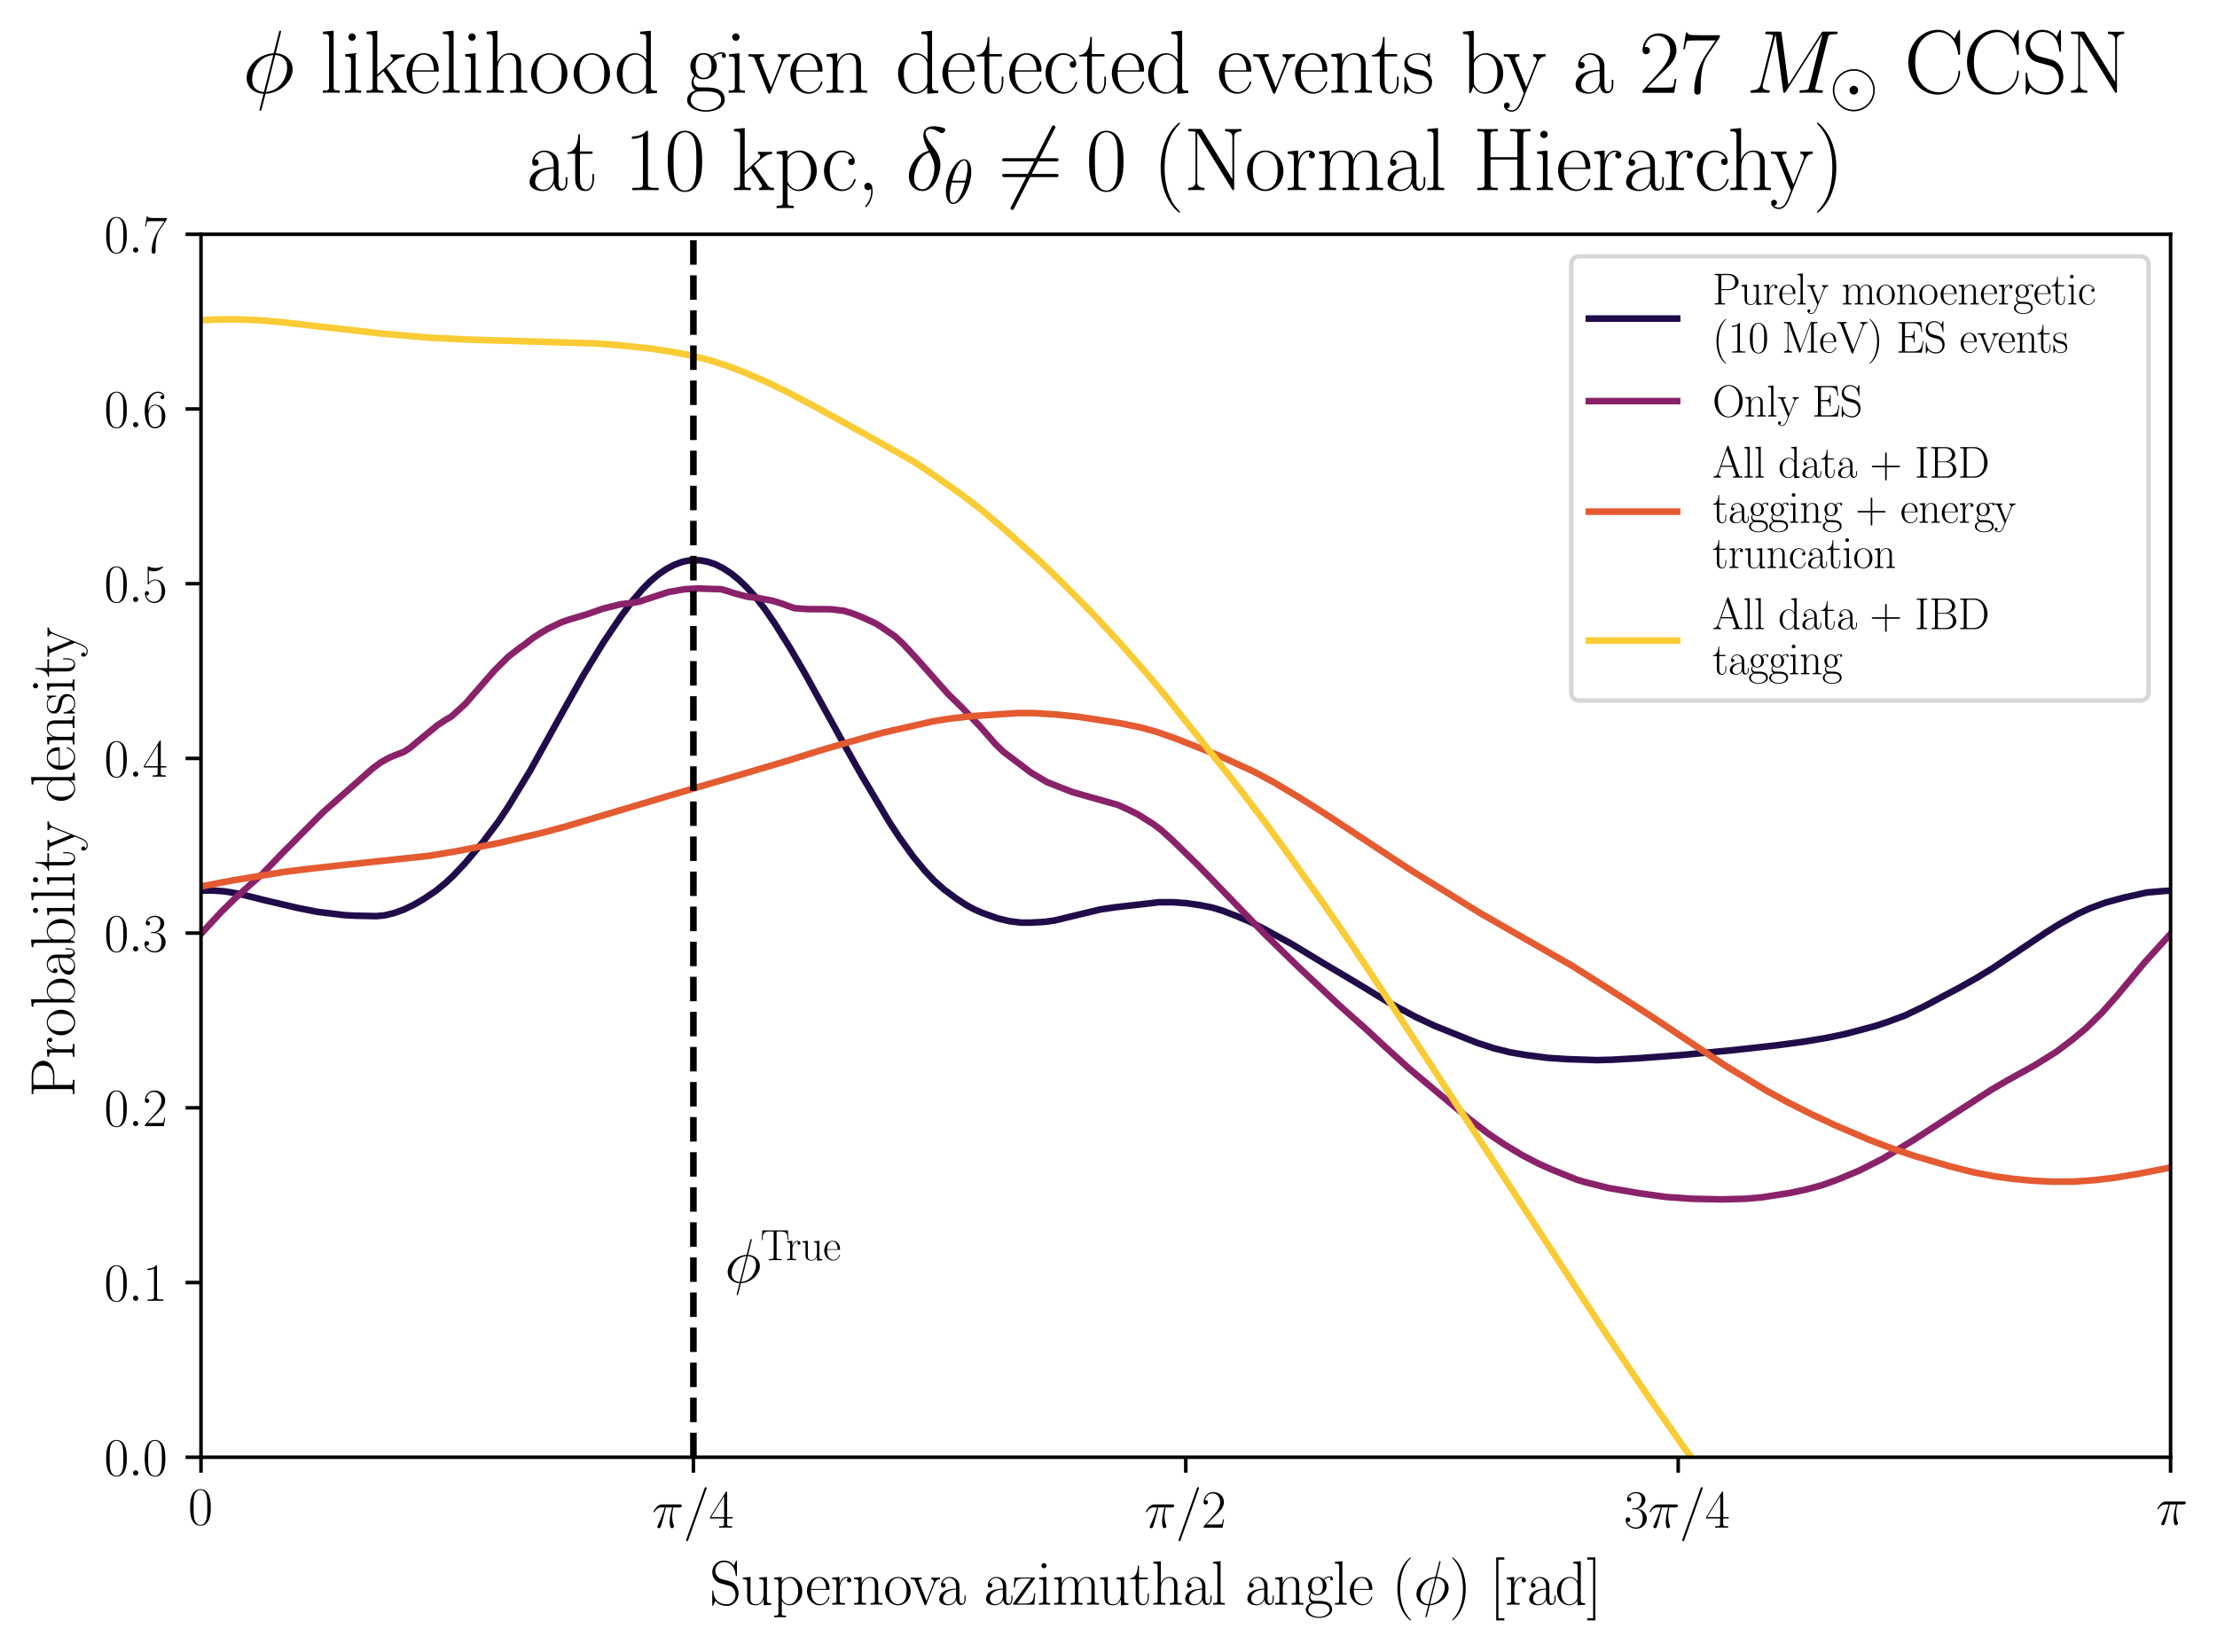 <?xml version="1.0" encoding="utf-8" standalone="no"?>
<!DOCTYPE svg PUBLIC "-//W3C//DTD SVG 1.1//EN"
  "http://www.w3.org/Graphics/SVG/1.1/DTD/svg11.dtd">
<svg xmlns:xlink="http://www.w3.org/1999/xlink" width="502.476pt" height="374.402pt" viewBox="0 0 502.476 374.402" xmlns="http://www.w3.org/2000/svg" version="1.1">
 <defs>
  <style type="text/css">*{stroke-linejoin: round; stroke-linecap: butt}</style>
 </defs>
 <g id="figure_1">
  <g id="patch_1">
   <path d="M 0 374.402 
L 502.476 374.402 
L 502.476 -0 
L 0 -0 
z
" style="fill: #ffffff"/>
  </g>
  <g id="axes_1">
   <g id="patch_2">
    <path d="M 45.556 330.299 
L 491.956 330.299 
L 491.956 53.099 
L 45.556 53.099 
z
" style="fill: #ffffff"/>
   </g>
   <g id="matplotlib.axis_1">
    <g id="xtick_1">
     <g id="line2d_1">
      <defs>
       <path id="mcc4810357c" d="M 0 0 
L 0 3.5 
" style="stroke: #000000; stroke-width: 0.8"/>
      </defs>
      <g>
       <use xlink:href="#mcc4810357c" x="45.556" y="330.299" style="stroke: #000000; stroke-width: 0.8"/>
      </g>
     </g>
     <g id="text_1">
      <!-- 0 -->
      <g transform="translate(42.629 345.601)scale(0.12 -0.12)">
       <defs>
        <path id="CMR17-30" d="M 2688 2038 
C 2688 2430 2682 3099 2413 3613 
C 2176 4063 1798 4224 1466 4224 
C 1158 4224 768 4082 525 3620 
C 269 3137 243 2539 243 2038 
C 243 1671 250 1112 448 623 
C 723 -39 1216 -128 1466 -128 
C 1760 -128 2208 -7 2470 604 
C 2662 1048 2688 1568 2688 2038 
z
M 1466 -26 
C 1056 -26 813 328 723 816 
C 653 1196 653 1749 653 2109 
C 653 2604 653 3015 736 3407 
C 858 3954 1216 4121 1466 4121 
C 1728 4121 2067 3947 2189 3420 
C 2272 3054 2278 2623 2278 2109 
C 2278 1691 2278 1176 2202 797 
C 2067 96 1690 -26 1466 -26 
z
" transform="scale(0.016)"/>
       </defs>
       <use xlink:href="#CMR17-30" transform="scale(0.996)"/>
      </g>
     </g>
    </g>
    <g id="xtick_2">
     <g id="line2d_2">
      <g>
       <use xlink:href="#mcc4810357c" x="157.156" y="330.299" style="stroke: #000000; stroke-width: 0.8"/>
      </g>
     </g>
     <g id="text_2">
      <!-- $\pi/4$ -->
      <g transform="translate(147.768 346.266)scale(0.12 -0.12)">
       <defs>
        <path id="CMMI12-19" d="M 1658 2406 
L 2381 2406 
C 2208 1691 2099 1225 2099 715 
C 2099 625 2099 -64 2362 -64 
C 2496 -64 2611 57 2611 166 
C 2611 198 2611 210 2566 306 
C 2394 746 2394 1295 2394 1340 
C 2394 1378 2394 1832 2528 2406 
L 3245 2406 
C 3328 2406 3539 2406 3539 2611 
C 3539 2752 3418 2752 3302 2752 
L 1197 2752 
C 1050 2752 832 2752 538 2438 
C 371 2253 166 1915 166 1876 
C 166 1838 198 1825 237 1825 
C 282 1825 288 1844 320 1883 
C 653 2406 986 2406 1146 2406 
L 1510 2406 
C 1370 1927 1210 1372 685 255 
C 634 153 634 140 634 102 
C 634 -32 749 -64 806 -64 
C 992 -64 1043 102 1120 370 
C 1222 695 1222 708 1286 964 
L 1658 2406 
z
" transform="scale(0.016)"/>
        <path id="CMMI12-3d" d="M 2746 4563 
C 2746 4569 2784 4665 2784 4678 
C 2784 4755 2720 4800 2669 4800 
C 2637 4800 2579 4800 2528 4659 
L 384 -1364 
C 384 -1370 346 -1466 346 -1479 
C 346 -1556 410 -1600 461 -1600 
C 499 -1600 557 -1594 602 -1460 
L 2746 4563 
z
" transform="scale(0.016)"/>
        <path id="CMR17-34" d="M 2150 4147 
C 2150 4281 2144 4288 2029 4288 
L 128 1254 
L 128 1088 
L 1779 1088 
L 1779 460 
C 1779 230 1766 166 1318 166 
L 1197 166 
L 1197 0 
C 1402 12 1747 12 1965 12 
C 2182 12 2528 12 2733 0 
L 2733 166 
L 2611 166 
C 2163 166 2150 230 2150 460 
L 2150 1088 
L 2803 1088 
L 2803 1254 
L 2150 1254 
L 2150 4147 
z
M 1798 3723 
L 1798 1254 
L 256 1254 
L 1798 3723 
z
" transform="scale(0.016)"/>
       </defs>
       <use xlink:href="#CMMI12-19" transform="scale(0.996)"/>
       <use xlink:href="#CMMI12-3d" transform="translate(58.911 0)scale(0.996)"/>
       <use xlink:href="#CMR17-34" transform="translate(107.686 0)scale(0.996)"/>
      </g>
     </g>
    </g>
    <g id="xtick_3">
     <g id="line2d_3">
      <g>
       <use xlink:href="#mcc4810357c" x="268.756" y="330.299" style="stroke: #000000; stroke-width: 0.8"/>
      </g>
     </g>
     <g id="text_3">
      <!-- $\pi/2$ -->
      <g transform="translate(259.368 346.266)scale(0.12 -0.12)">
       <defs>
        <path id="CMR17-32" d="M 2669 990 
L 2554 990 
C 2490 537 2438 460 2413 422 
C 2381 371 1920 371 1830 371 
L 602 371 
C 832 620 1280 1073 1824 1596 
C 2214 1966 2669 2400 2669 3033 
C 2669 3788 2067 4224 1395 4224 
C 691 4224 262 3603 262 3027 
C 262 2777 448 2745 525 2745 
C 589 2745 781 2783 781 3007 
C 781 3206 614 3264 525 3264 
C 486 3264 448 3257 422 3244 
C 544 3788 915 4057 1306 4057 
C 1862 4057 2227 3616 2227 3033 
C 2227 2477 1901 1998 1536 1583 
L 262 147 
L 262 0 
L 2515 0 
L 2669 990 
z
" transform="scale(0.016)"/>
       </defs>
       <use xlink:href="#CMMI12-19" transform="scale(0.996)"/>
       <use xlink:href="#CMMI12-3d" transform="translate(58.911 0)scale(0.996)"/>
       <use xlink:href="#CMR17-32" transform="translate(107.686 0)scale(0.996)"/>
      </g>
     </g>
    </g>
    <g id="xtick_4">
     <g id="line2d_4">
      <g>
       <use xlink:href="#mcc4810357c" x="380.356" y="330.299" style="stroke: #000000; stroke-width: 0.8"/>
      </g>
     </g>
     <g id="text_4">
      <!-- $3 \pi/4$ -->
      <g transform="translate(368.041 346.266)scale(0.12 -0.12)">
       <defs>
        <path id="CMR17-33" d="M 1414 2176 
C 1984 2176 2234 1673 2234 1094 
C 2234 322 1824 25 1453 25 
C 1114 25 563 193 390 691 
C 422 678 454 678 486 678 
C 640 678 755 780 755 947 
C 755 1132 614 1216 486 1216 
C 378 1216 211 1164 211 927 
C 211 335 787 -128 1466 -128 
C 2176 -128 2720 432 2720 1087 
C 2720 1718 2208 2176 1600 2246 
C 2086 2347 2554 2776 2554 3353 
C 2554 3856 2048 4224 1472 4224 
C 890 4224 378 3862 378 3347 
C 378 3123 544 3084 627 3084 
C 762 3084 877 3167 877 3334 
C 877 3500 762 3584 627 3584 
C 602 3584 570 3584 544 3571 
C 730 3999 1235 4076 1459 4076 
C 1683 4076 2106 3966 2106 3347 
C 2106 3167 2080 2851 1862 2574 
C 1670 2329 1453 2316 1242 2297 
C 1210 2297 1062 2284 1037 2284 
C 992 2278 966 2272 966 2227 
C 966 2182 973 2176 1101 2176 
L 1414 2176 
z
" transform="scale(0.016)"/>
       </defs>
       <use xlink:href="#CMR17-33" transform="scale(0.996)"/>
       <use xlink:href="#CMMI12-19" transform="translate(45.69 0)scale(0.996)"/>
       <use xlink:href="#CMMI12-3d" transform="translate(104.601 0)scale(0.996)"/>
       <use xlink:href="#CMR17-34" transform="translate(153.376 0)scale(0.996)"/>
      </g>
     </g>
    </g>
    <g id="xtick_5">
     <g id="line2d_5">
      <g>
       <use xlink:href="#mcc4810357c" x="491.956" y="330.299" style="stroke: #000000; stroke-width: 0.8"/>
      </g>
     </g>
     <g id="text_5">
      <!-- $\pi$ -->
      <g transform="translate(488.635 345.601)scale(0.12 -0.12)">
       <use xlink:href="#CMMI12-19" transform="scale(0.996)"/>
      </g>
     </g>
    </g>
    <g id="text_6">
     <!-- Supernova azimuthal angle ($\phi$) [rad] -->
     <g transform="translate(160.769 363.715)scale(0.14 -0.14)">
      <defs>
       <path id="CMR17-53" d="M 2803 4351 
C 2803 4467 2797 4473 2758 4473 
C 2720 4473 2707 4447 2682 4390 
L 2490 3965 
C 2246 4320 1875 4480 1472 4480 
C 819 4480 294 3958 294 3301 
C 294 3101 339 2817 557 2546 
C 794 2250 1018 2198 1530 2063 
C 1722 2011 2042 1927 2106 1901 
C 2470 1747 2662 1360 2662 999 
C 2662 534 2336 38 1779 38 
C 1094 38 454 425 410 1328 
C 403 1431 397 1437 352 1437 
C 301 1437 294 1431 294 1302 
L 294 0 
C 294 -116 301 -122 339 -122 
C 384 -122 397 -90 486 109 
C 493 128 493 141 614 386 
C 934 -39 1472 -128 1779 -128 
C 2477 -128 2970 457 2970 1141 
C 2970 1476 2848 1734 2778 1850 
C 2509 2263 2221 2340 1914 2417 
C 1869 2437 1856 2437 1498 2527 
C 1152 2617 1005 2662 845 2836 
C 666 3036 602 3243 602 3449 
C 602 3868 934 4326 1478 4326 
C 2157 4326 2579 3842 2675 3036 
C 2694 2920 2701 2914 2746 2914 
C 2803 2914 2803 2933 2803 3043 
L 2803 4351 
z
" transform="scale(0.016)"/>
       <path id="CMR17-75" d="M 1882 2745 
L 1882 2579 
C 2259 2579 2317 2540 2317 2229 
L 2317 1053 
C 2317 510 2029 38 1555 38 
C 1030 38 986 355 986 691 
L 986 2816 
L 211 2745 
L 211 2579 
C 467 2579 640 2579 646 2320 
L 646 1079 
C 646 646 646 368 813 187 
C 896 103 1056 -64 1517 -64 
C 2061 -64 2272 400 2323 536 
L 2330 536 
L 2330 -64 
L 3091 -13 
L 3091 154 
C 2714 154 2656 193 2656 503 
L 2656 2816 
L 1882 2745 
z
" transform="scale(0.016)"/>
       <path id="CMR17-70" d="M 1408 -1114 
C 998 -1114 973 -1088 973 -834 
L 973 380 
C 1158 109 1427 -64 1766 -64 
C 2406 -64 3053 503 3053 1382 
C 3053 2196 2496 2816 1837 2816 
C 1453 2816 1139 2603 960 2345 
L 960 2816 
L 198 2745 
L 198 2577 
C 576 2577 634 2539 634 2228 
L 634 -834 
C 634 -1081 608 -1114 198 -1114 
L 198 -1280 
C 352 -1268 634 -1268 800 -1268 
C 966 -1268 1254 -1268 1408 -1280 
L 1408 -1114 
z
M 973 2015 
C 973 2106 973 2241 1222 2481 
C 1254 2506 1472 2700 1792 2700 
C 2259 2700 2643 2112 2643 1376 
C 2643 639 2234 38 1728 38 
C 1498 38 1248 148 1056 451 
C 973 594 973 632 973 736 
L 973 2015 
z
" transform="scale(0.016)"/>
       <path id="CMR17-65" d="M 2438 1503 
C 2464 1529 2464 1542 2464 1606 
C 2464 2251 2118 2816 1389 2816 
C 710 2816 173 2175 173 1394 
C 173 554 781 -64 1459 -64 
C 2176 -64 2458 619 2458 755 
C 2458 800 2419 800 2406 800 
C 2362 800 2355 787 2330 709 
C 2189 270 1837 51 1504 51 
C 1229 51 954 206 781 490 
C 582 819 582 1200 582 1503 
L 2438 1503 
z
M 589 1600 
C 634 2511 1126 2713 1382 2713 
C 1818 2713 2112 2308 2118 1600 
L 589 1600 
z
" transform="scale(0.016)"/>
       <path id="CMR17-72" d="M 960 1517 
C 960 2134 1222 2713 1702 2713 
C 1747 2713 1792 2707 1837 2687 
C 1837 2687 1696 2642 1696 2475 
C 1696 2321 1818 2257 1914 2257 
C 1990 2257 2131 2302 2131 2482 
C 2131 2687 1926 2816 1709 2816 
C 1222 2816 1011 2340 947 2115 
L 941 2115 
L 941 2816 
L 198 2745 
L 198 2578 
C 576 2578 634 2540 634 2231 
L 634 443 
C 634 198 608 166 198 166 
L 198 0 
C 352 12 646 12 813 12 
C 998 12 1325 12 1498 0 
L 1498 166 
C 1037 166 960 166 960 455 
L 960 1517 
z
" transform="scale(0.016)"/>
       <path id="CMR17-6e" d="M 2656 1954 
C 2656 2282 2592 2816 1837 2816 
C 1331 2816 1069 2424 973 2166 
L 966 2166 
L 966 2816 
L 211 2745 
L 211 2578 
C 589 2578 646 2540 646 2231 
L 646 443 
C 646 198 621 166 211 166 
L 211 0 
C 365 12 646 12 813 12 
C 979 12 1267 12 1421 0 
L 1421 166 
C 1011 166 986 192 986 443 
L 986 1678 
C 986 2269 1344 2713 1792 2713 
C 2266 2713 2317 2289 2317 1980 
L 2317 443 
C 2317 198 2291 166 1882 166 
L 1882 0 
C 2035 12 2317 12 2483 12 
C 2650 12 2938 12 3091 0 
L 3091 166 
C 2682 166 2656 192 2656 443 
L 2656 1954 
z
" transform="scale(0.016)"/>
       <path id="CMR17-6f" d="M 2758 1356 
C 2758 2176 2163 2816 1466 2816 
C 768 2816 173 2176 173 1356 
C 173 550 768 -64 1466 -64 
C 2163 -64 2758 550 2758 1356 
z
M 1466 51 
C 1165 51 909 230 762 480 
C 602 768 582 1126 582 1408 
C 582 1676 595 2009 762 2297 
C 890 2508 1139 2713 1466 2713 
C 1754 2713 1997 2553 2150 2329 
C 2349 2028 2349 1606 2349 1408 
C 2349 1158 2336 774 2163 467 
C 1984 172 1709 51 1466 51 
z
" transform="scale(0.016)"/>
       <path id="CMR17-76" d="M 2502 2173 
C 2560 2315 2662 2572 3034 2585 
L 3034 2752 
C 2912 2745 2752 2739 2630 2739 
C 2496 2739 2285 2739 2157 2752 
L 2157 2585 
C 2317 2572 2406 2495 2406 2328 
C 2406 2270 2406 2257 2368 2167 
L 1664 379 
L 902 2308 
C 864 2392 864 2405 864 2431 
C 864 2585 1075 2585 1171 2585 
L 1171 2752 
C 1018 2739 736 2739 576 2739 
C 403 2739 205 2739 64 2752 
L 64 2585 
C 307 2585 442 2585 518 2386 
L 1446 44 
C 1485 -52 1491 -64 1549 -64 
C 1606 -64 1613 -52 1651 44 
L 2502 2173 
z
" transform="scale(0.016)"/>
       <path id="CMR17-61" d="M 2304 1656 
C 2304 2048 2304 2275 2035 2534 
C 1798 2751 1523 2816 1306 2816 
C 800 2816 435 2408 435 1977 
C 435 1740 627 1728 666 1728 
C 749 1728 896 1779 896 1958 
C 896 2118 774 2188 666 2188 
C 640 2188 608 2182 589 2176 
C 723 2594 1069 2713 1293 2713 
C 1613 2713 1965 2421 1965 1875 
L 1965 1632 
C 1587 1619 1133 1568 774 1373 
C 371 1147 256 822 256 576 
C 256 77 832 -64 1171 -64 
C 1523 -64 1850 135 1990 505 
C 2003 219 2182 -39 2464 -39 
C 2598 -39 2938 51 2938 563 
L 2938 926 
L 2822 926 
L 2822 557 
C 2822 161 2650 109 2566 109 
C 2304 109 2304 446 2304 732 
L 2304 1656 
z
M 1965 887 
C 1965 323 1568 38 1216 38 
C 896 38 646 278 646 576 
C 646 771 730 1114 1101 1322 
C 1408 1497 1760 1523 1965 1536 
L 1965 887 
z
" transform="scale(0.016)"/>
       <path id="CMR17-7a" d="M 2310 2604 
C 2362 2668 2362 2681 2362 2694 
C 2362 2752 2336 2752 2221 2752 
L 275 2752 
L 211 1760 
L 326 1760 
C 371 2380 442 2649 1178 2649 
L 1958 2649 
L 128 96 
C 128 6 134 0 269 0 
L 2291 0 
L 2381 1152 
L 2266 1152 
C 2214 441 2131 115 1350 115 
L 531 115 
L 2310 2604 
z
" transform="scale(0.016)"/>
       <path id="CMR17-69" d="M 992 3961 
C 992 4102 877 4224 730 4224 
C 589 4224 467 4108 467 3961 
C 467 3820 582 3699 730 3699 
C 870 3699 992 3814 992 3961 
z
M 243 2745 
L 243 2579 
C 602 2579 653 2540 653 2231 
L 653 443 
C 653 198 627 166 218 166 
L 218 0 
C 371 12 646 12 806 12 
C 960 12 1222 12 1370 0 
L 1370 166 
C 992 166 979 205 979 436 
L 979 2816 
L 243 2745 
z
" transform="scale(0.016)"/>
       <path id="CMR17-6d" d="M 4326 1954 
C 4326 2276 4269 2816 3507 2816 
C 3072 2816 2771 2520 2656 2173 
L 2650 2173 
C 2573 2700 2195 2816 1837 2816 
C 1331 2816 1069 2424 973 2166 
L 966 2166 
L 966 2816 
L 211 2745 
L 211 2578 
C 589 2578 646 2540 646 2231 
L 646 443 
C 646 198 621 166 211 166 
L 211 0 
C 365 12 646 12 813 12 
C 979 12 1267 12 1421 0 
L 1421 166 
C 1011 166 986 192 986 443 
L 986 1678 
C 986 2269 1344 2713 1792 2713 
C 2266 2713 2317 2289 2317 1980 
L 2317 443 
C 2317 198 2291 166 1882 166 
L 1882 0 
C 2035 12 2317 12 2483 12 
C 2650 12 2938 12 3091 0 
L 3091 166 
C 2682 166 2656 192 2656 443 
L 2656 1678 
C 2656 2269 3014 2713 3462 2713 
C 3936 2713 3987 2289 3987 1980 
L 3987 443 
C 3987 198 3962 166 3552 166 
L 3552 0 
C 3706 12 3987 12 4154 12 
C 4320 12 4608 12 4762 0 
L 4762 166 
C 4352 166 4326 192 4326 443 
L 4326 1954 
z
" transform="scale(0.016)"/>
       <path id="CMR17-74" d="M 966 2585 
L 1862 2585 
L 1862 2752 
L 966 2752 
L 966 3968 
L 851 3968 
C 838 3292 614 2700 70 2687 
L 70 2585 
L 627 2585 
L 627 778 
C 627 655 627 -64 1370 -64 
C 1747 -64 1965 308 1965 784 
L 1965 1151 
L 1850 1151 
L 1850 790 
C 1850 347 1677 51 1408 51 
C 1222 51 966 179 966 765 
L 966 2585 
z
" transform="scale(0.016)"/>
       <path id="CMR17-68" d="M 2656 1954 
C 2656 2282 2592 2816 1837 2816 
C 1312 2816 1056 2392 979 2179 
L 973 2179 
L 973 4416 
L 211 4345 
L 211 4179 
C 589 4179 646 4141 646 3843 
L 646 443 
C 646 198 621 166 211 166 
L 211 0 
C 365 12 646 12 813 12 
C 979 12 1267 12 1421 0 
L 1421 166 
C 1011 166 986 192 986 443 
L 986 1678 
C 986 2269 1344 2713 1792 2713 
C 2266 2713 2317 2289 2317 1980 
L 2317 443 
C 2317 198 2291 166 1882 166 
L 1882 0 
C 2035 12 2317 12 2483 12 
C 2650 12 2938 12 3091 0 
L 3091 166 
C 2682 166 2656 192 2656 443 
L 2656 1954 
z
" transform="scale(0.016)"/>
       <path id="CMR17-6c" d="M 979 4416 
L 218 4345 
L 218 4179 
C 595 4179 653 4141 653 3835 
L 653 439 
C 653 198 627 166 218 166 
L 218 0 
C 371 12 653 12 813 12 
C 979 12 1261 12 1414 0 
L 1414 166 
C 1005 166 979 191 979 439 
L 979 4416 
z
" transform="scale(0.016)"/>
       <path id="CMR17-67" d="M 710 1165 
C 832 1068 1043 960 1299 960 
C 1805 960 2240 1359 2240 1895 
C 2240 2063 2189 2321 1997 2521 
C 2176 2713 2438 2777 2586 2777 
C 2611 2777 2650 2777 2682 2758 
C 2656 2751 2598 2726 2598 2623 
C 2598 2540 2656 2483 2739 2483 
C 2835 2483 2886 2547 2886 2630 
C 2886 2751 2790 2880 2586 2880 
C 2330 2880 2106 2758 1926 2591 
C 1734 2764 1504 2828 1299 2828 
C 794 2828 358 2431 358 1895 
C 358 1527 570 1294 634 1230 
C 442 1004 442 742 442 710 
C 442 544 506 300 723 166 
C 390 82 128 -184 128 -517 
C 128 -996 736 -1344 1466 -1344 
C 2170 -1344 2803 -1009 2803 -510 
C 2803 384 1856 384 1363 384 
C 1216 384 954 384 922 390 
C 723 422 589 601 589 825 
C 589 883 589 1024 710 1165 
z
M 1299 1068 
C 736 1068 736 1766 736 1895 
C 736 2024 736 2719 1299 2719 
C 1862 2719 1862 2024 1862 1895 
C 1862 1766 1862 1068 1299 1068 
z
M 1466 -1236 
C 826 -1236 384 -883 384 -517 
C 384 -311 493 -118 634 -11 
C 794 102 858 102 1293 102 
C 1818 102 2547 102 2547 -517 
C 2547 -883 2106 -1236 1466 -1236 
z
" transform="scale(0.016)"/>
       <path id="CMR17-28" d="M 1958 -1562 
C 1958 -1556 1958 -1543 1939 -1524 
C 1645 -1223 858 -403 858 1596 
C 858 3595 1632 4408 1946 4729 
C 1946 4735 1958 4748 1958 4767 
C 1958 4787 1939 4800 1914 4800 
C 1843 4800 1299 4325 986 3620 
C 666 2909 576 2218 576 1603 
C 576 1141 621 360 1005 -467 
C 1312 -1133 1837 -1600 1914 -1600 
C 1946 -1600 1958 -1588 1958 -1562 
z
" transform="scale(0.016)"/>
       <path id="CMMI12-1e" d="M 2752 4358 
C 2752 4416 2707 4416 2688 4416 
C 2630 4416 2624 4403 2598 4294 
L 2253 2924 
C 2234 2841 2227 2835 2221 2828 
C 2214 2816 2170 2809 2157 2809 
C 1107 2720 301 1863 301 1071 
C 301 387 832 -32 1498 -71 
C 1446 -266 1402 -467 1350 -662 
C 1261 -995 1210 -1204 1210 -1229 
C 1210 -1242 1210 -1280 1274 -1280 
C 1293 -1280 1318 -1280 1331 -1255 
C 1344 -1242 1382 -1089 1408 -1008 
L 1645 -71 
C 2739 -13 3571 875 3571 1673 
C 3571 2313 3085 2771 2374 2816 
L 2752 4358 
z
M 2336 2688 
C 2758 2662 3181 2428 3181 1806 
C 3181 1090 2675 140 1677 64 
L 2336 2688 
z
M 1530 57 
C 1216 76 691 241 691 938 
C 691 1737 1274 2624 2195 2681 
L 1530 57 
z
" transform="scale(0.016)"/>
       <path id="CMR17-29" d="M 1683 1596 
C 1683 2057 1638 2839 1254 3665 
C 947 4332 422 4800 346 4800 
C 326 4800 301 4793 301 4761 
C 301 4748 307 4742 314 4729 
C 621 4408 1402 3595 1402 1603 
C 1402 -396 627 -1210 314 -1530 
C 307 -1543 301 -1549 301 -1562 
C 301 -1594 326 -1600 346 -1600 
C 416 -1600 960 -1127 1274 -422 
C 1594 289 1683 981 1683 1596 
z
" transform="scale(0.016)"/>
       <path id="CMR17-5b" d="M 1504 -1600 
L 1504 -1376 
L 902 -1376 
L 902 4575 
L 1504 4575 
L 1504 4800 
L 678 4800 
L 678 -1600 
L 1504 -1600 
z
" transform="scale(0.016)"/>
       <path id="CMR17-64" d="M 1869 4345 
L 1869 4179 
C 2246 4179 2304 4141 2304 3843 
L 2304 2371 
C 2278 2403 2016 2816 1498 2816 
C 845 2816 211 2228 211 1376 
C 211 529 806 -64 1434 -64 
C 1978 -64 2259 361 2291 406 
L 2291 -64 
L 3066 -13 
L 3066 154 
C 2688 154 2630 193 2630 503 
L 2630 4416 
L 1869 4345 
z
M 2291 762 
C 2291 568 2176 393 2029 264 
C 1811 70 1594 38 1472 38 
C 1286 38 621 135 621 1369 
C 621 2636 1363 2713 1530 2713 
C 1824 2713 2061 2545 2208 2313 
C 2291 2177 2291 2157 2291 2041 
L 2291 762 
z
" transform="scale(0.016)"/>
       <path id="CMR17-5d" d="M 915 4800 
L 90 4800 
L 90 4575 
L 691 4575 
L 691 -1376 
L 90 -1376 
L 90 -1600 
L 915 -1600 
L 915 4800 
z
" transform="scale(0.016)"/>
      </defs>
      <use xlink:href="#CMR17-53" transform="scale(0.996)"/>
      <use xlink:href="#CMR17-75" transform="translate(50.895 0)scale(0.996)"/>
      <use xlink:href="#CMR17-70" transform="translate(101.791 0)scale(0.996)"/>
      <use xlink:href="#CMR17-65" transform="translate(155.289 0)scale(0.996)"/>
      <use xlink:href="#CMR17-72" transform="translate(195.774 0)scale(0.996)"/>
      <use xlink:href="#CMR17-6e" transform="translate(231.055 0)scale(0.996)"/>
      <use xlink:href="#CMR17-6f" transform="translate(281.95 0)scale(0.996)"/>
      <use xlink:href="#CMR17-76" transform="translate(325.038 0)scale(0.996)"/>
      <use xlink:href="#CMR17-61" transform="translate(368.126 0)scale(0.996)"/>
      <use xlink:href="#CMR17-61" transform="translate(443.893 0)scale(0.996)"/>
      <use xlink:href="#CMR17-7a" transform="translate(489.583 0)scale(0.996)"/>
      <use xlink:href="#CMR17-69" transform="translate(530.069 0)scale(0.996)"/>
      <use xlink:href="#CMR17-6d" transform="translate(554.94 0)scale(0.996)"/>
      <use xlink:href="#CMR17-75" transform="translate(629.257 0)scale(0.996)"/>
      <use xlink:href="#CMR17-74" transform="translate(680.153 0)scale(0.996)"/>
      <use xlink:href="#CMR17-68" transform="translate(715.433 0)scale(0.996)"/>
      <use xlink:href="#CMR17-61" transform="translate(766.329 0)scale(0.996)"/>
      <use xlink:href="#CMR17-6c" transform="translate(812.019 0)scale(0.996)"/>
      <use xlink:href="#CMR17-61" transform="translate(866.966 0)scale(0.996)"/>
      <use xlink:href="#CMR17-6e" transform="translate(912.657 0)scale(0.996)"/>
      <use xlink:href="#CMR17-67" transform="translate(963.552 0)scale(0.996)"/>
      <use xlink:href="#CMR17-6c" transform="translate(1009.243 0)scale(0.996)"/>
      <use xlink:href="#CMR17-65" transform="translate(1034.114 0)scale(0.996)"/>
      <use xlink:href="#CMR17-28" transform="translate(1104.675 0)scale(0.996)"/>
      <use xlink:href="#CMMI12-1e" transform="translate(1139.956 0)scale(0.996)"/>
      <use xlink:href="#CMR17-29" transform="translate(1197.69 0)scale(0.996)"/>
      <use xlink:href="#CMR17-5b" transform="translate(1263.047 0)scale(0.996)"/>
      <use xlink:href="#CMR17-72" transform="translate(1287.918 0)scale(0.996)"/>
      <use xlink:href="#CMR17-61" transform="translate(1323.199 0)scale(0.996)"/>
      <use xlink:href="#CMR17-64" transform="translate(1368.889 0)scale(0.996)"/>
      <use xlink:href="#CMR17-5d" transform="translate(1419.785 0)scale(0.996)"/>
     </g>
    </g>
   </g>
   <g id="matplotlib.axis_2">
    <g id="ytick_1">
     <g id="line2d_6">
      <defs>
       <path id="m32f3679eed" d="M 0 0 
L -3.5 0 
" style="stroke: #000000; stroke-width: 0.8"/>
      </defs>
      <g>
       <use xlink:href="#m32f3679eed" x="45.556" y="330.299" style="stroke: #000000; stroke-width: 0.8"/>
      </g>
     </g>
     <g id="text_7">
      <!-- $\mathdefault{0.0}$ -->
      <g transform="translate(23.598 334.45)scale(0.12 -0.12)">
       <defs>
        <path id="CMMI12-3a" d="M 1178 307 
C 1178 492 1024 620 870 620 
C 685 620 557 467 557 313 
C 557 128 710 0 864 0 
C 1050 0 1178 153 1178 307 
z
" transform="scale(0.016)"/>
       </defs>
       <use xlink:href="#CMR17-30" transform="scale(0.996)"/>
       <use xlink:href="#CMMI12-3a" transform="translate(45.69 0)scale(0.996)"/>
       <use xlink:href="#CMR17-30" transform="translate(72.788 0)scale(0.996)"/>
      </g>
     </g>
    </g>
    <g id="ytick_2">
     <g id="line2d_7">
      <g>
       <use xlink:href="#m32f3679eed" x="45.556" y="290.699" style="stroke: #000000; stroke-width: 0.8"/>
      </g>
     </g>
     <g id="text_8">
      <!-- $\mathdefault{0.1}$ -->
      <g transform="translate(23.598 294.85)scale(0.12 -0.12)">
       <defs>
        <path id="CMR17-31" d="M 1702 4083 
C 1702 4217 1696 4224 1606 4224 
C 1357 3927 979 3833 621 3820 
C 602 3820 570 3820 563 3808 
C 557 3795 557 3782 557 3648 
C 755 3648 1088 3686 1344 3839 
L 1344 467 
C 1344 243 1331 166 781 166 
L 589 166 
L 589 0 
C 896 6 1216 12 1523 12 
C 1830 12 2150 6 2458 0 
L 2458 166 
L 2266 166 
C 1715 166 1702 236 1702 467 
L 1702 4083 
z
" transform="scale(0.016)"/>
       </defs>
       <use xlink:href="#CMR17-30" transform="scale(0.996)"/>
       <use xlink:href="#CMMI12-3a" transform="translate(45.69 0)scale(0.996)"/>
       <use xlink:href="#CMR17-31" transform="translate(72.788 0)scale(0.996)"/>
      </g>
     </g>
    </g>
    <g id="ytick_3">
     <g id="line2d_8">
      <g>
       <use xlink:href="#m32f3679eed" x="45.556" y="251.099" style="stroke: #000000; stroke-width: 0.8"/>
      </g>
     </g>
     <g id="text_9">
      <!-- $\mathdefault{0.2}$ -->
      <g transform="translate(23.598 255.25)scale(0.12 -0.12)">
       <use xlink:href="#CMR17-30" transform="scale(0.996)"/>
       <use xlink:href="#CMMI12-3a" transform="translate(45.69 0)scale(0.996)"/>
       <use xlink:href="#CMR17-32" transform="translate(72.788 0)scale(0.996)"/>
      </g>
     </g>
    </g>
    <g id="ytick_4">
     <g id="line2d_9">
      <g>
       <use xlink:href="#m32f3679eed" x="45.556" y="211.499" style="stroke: #000000; stroke-width: 0.8"/>
      </g>
     </g>
     <g id="text_10">
      <!-- $\mathdefault{0.3}$ -->
      <g transform="translate(23.598 215.65)scale(0.12 -0.12)">
       <use xlink:href="#CMR17-30" transform="scale(0.996)"/>
       <use xlink:href="#CMMI12-3a" transform="translate(45.69 0)scale(0.996)"/>
       <use xlink:href="#CMR17-33" transform="translate(72.788 0)scale(0.996)"/>
      </g>
     </g>
    </g>
    <g id="ytick_5">
     <g id="line2d_10">
      <g>
       <use xlink:href="#m32f3679eed" x="45.556" y="171.899" style="stroke: #000000; stroke-width: 0.8"/>
      </g>
     </g>
     <g id="text_11">
      <!-- $\mathdefault{0.4}$ -->
      <g transform="translate(23.598 176.05)scale(0.12 -0.12)">
       <use xlink:href="#CMR17-30" transform="scale(0.996)"/>
       <use xlink:href="#CMMI12-3a" transform="translate(45.69 0)scale(0.996)"/>
       <use xlink:href="#CMR17-34" transform="translate(72.788 0)scale(0.996)"/>
      </g>
     </g>
    </g>
    <g id="ytick_6">
     <g id="line2d_11">
      <g>
       <use xlink:href="#m32f3679eed" x="45.556" y="132.299" style="stroke: #000000; stroke-width: 0.8"/>
      </g>
     </g>
     <g id="text_12">
      <!-- $\mathdefault{0.5}$ -->
      <g transform="translate(23.598 136.45)scale(0.12 -0.12)">
       <defs>
        <path id="CMR17-35" d="M 730 3750 
C 794 3724 1056 3641 1325 3641 
C 1920 3641 2246 3961 2432 4140 
C 2432 4191 2432 4224 2394 4224 
C 2387 4224 2374 4224 2323 4198 
C 2099 4102 1837 4032 1517 4032 
C 1325 4032 1037 4055 723 4191 
C 653 4224 640 4224 634 4224 
C 602 4224 595 4217 595 4090 
L 595 2231 
C 595 2113 595 2080 659 2080 
C 691 2080 704 2093 736 2139 
C 941 2435 1222 2560 1542 2560 
C 1766 2560 2246 2415 2246 1293 
C 2246 1087 2246 716 2054 422 
C 1894 159 1645 25 1370 25 
C 947 25 518 319 403 812 
C 429 806 480 793 506 793 
C 589 793 749 838 749 1036 
C 749 1209 627 1280 506 1280 
C 358 1280 262 1190 262 1011 
C 262 454 704 -128 1382 -128 
C 2042 -128 2669 441 2669 1267 
C 2669 2054 2170 2662 1549 2662 
C 1222 2662 947 2540 730 2304 
L 730 3750 
z
" transform="scale(0.016)"/>
       </defs>
       <use xlink:href="#CMR17-30" transform="scale(0.996)"/>
       <use xlink:href="#CMMI12-3a" transform="translate(45.69 0)scale(0.996)"/>
       <use xlink:href="#CMR17-35" transform="translate(72.788 0)scale(0.996)"/>
      </g>
     </g>
    </g>
    <g id="ytick_7">
     <g id="line2d_12">
      <g>
       <use xlink:href="#m32f3679eed" x="45.556" y="92.699" style="stroke: #000000; stroke-width: 0.8"/>
      </g>
     </g>
     <g id="text_13">
      <!-- $\mathdefault{0.6}$ -->
      <g transform="translate(23.598 96.85)scale(0.12 -0.12)">
       <defs>
        <path id="CMR17-36" d="M 678 2198 
C 678 3712 1395 4076 1811 4076 
C 1946 4076 2272 4049 2400 3782 
C 2298 3782 2106 3782 2106 3558 
C 2106 3385 2246 3328 2336 3328 
C 2394 3328 2566 3353 2566 3571 
C 2566 3987 2246 4224 1805 4224 
C 1043 4224 243 3411 243 2011 
C 243 257 966 -128 1478 -128 
C 2099 -128 2688 431 2688 1295 
C 2688 2101 2170 2688 1517 2688 
C 1126 2688 838 2430 678 1979 
L 678 2198 
z
M 1478 25 
C 691 25 691 1212 691 1450 
C 691 1914 909 2585 1504 2585 
C 1613 2585 1926 2585 2138 2140 
C 2253 1889 2253 1624 2253 1302 
C 2253 954 2253 696 2118 438 
C 1978 173 1773 25 1478 25 
z
" transform="scale(0.016)"/>
       </defs>
       <use xlink:href="#CMR17-30" transform="scale(0.996)"/>
       <use xlink:href="#CMMI12-3a" transform="translate(45.69 0)scale(0.996)"/>
       <use xlink:href="#CMR17-36" transform="translate(72.788 0)scale(0.996)"/>
      </g>
     </g>
    </g>
    <g id="ytick_8">
     <g id="line2d_13">
      <g>
       <use xlink:href="#m32f3679eed" x="45.556" y="53.099" style="stroke: #000000; stroke-width: 0.8"/>
      </g>
     </g>
     <g id="text_14">
      <!-- $\mathdefault{0.7}$ -->
      <g transform="translate(23.598 57.25)scale(0.12 -0.12)">
       <defs>
        <path id="CMR17-37" d="M 2886 3955 
L 2886 4096 
L 1382 4096 
C 634 4096 621 4166 595 4288 
L 480 4288 
L 294 3104 
L 410 3104 
C 429 3226 474 3552 550 3673 
C 589 3724 1062 3724 1171 3724 
L 2579 3724 
L 1869 2670 
C 1395 1961 1069 1003 1069 166 
C 1069 89 1069 -128 1299 -128 
C 1530 -128 1530 89 1530 172 
L 1530 466 
C 1530 1514 1709 2204 2003 2644 
L 2886 3955 
z
" transform="scale(0.016)"/>
       </defs>
       <use xlink:href="#CMR17-30" transform="scale(0.996)"/>
       <use xlink:href="#CMMI12-3a" transform="translate(45.69 0)scale(0.996)"/>
       <use xlink:href="#CMR17-37" transform="translate(72.788 0)scale(0.996)"/>
      </g>
     </g>
    </g>
    <g id="text_15">
     <!-- Probability density -->
     <g transform="translate(16.886 248.735)rotate(-90)scale(0.14 -0.14)">
      <defs>
       <path id="CMR17-50" d="M 1267 2048 
L 2291 2048 
C 3117 2048 3718 2583 3718 3187 
C 3718 3791 3130 4352 2291 4352 
L 333 4352 
L 333 4185 
C 774 4185 845 4185 845 3899 
L 845 453 
C 845 166 774 166 333 166 
L 333 0 
C 518 12 858 12 1056 12 
C 1254 12 1594 12 1779 0 
L 1779 166 
C 1338 166 1267 166 1267 453 
L 1267 2048 
z
M 1254 2182 
L 1254 3937 
C 1254 4153 1267 4185 1523 4185 
L 2170 4185 
C 2995 4185 3232 3715 3232 3187 
C 3232 2608 2950 2182 2170 2182 
L 1254 2182 
z
" transform="scale(0.016)"/>
       <path id="CMR17-62" d="M 960 4416 
L 198 4345 
L 198 4179 
C 576 4179 634 4141 634 3843 
L 634 -13 
L 749 -13 
L 934 445 
C 1120 141 1395 -64 1766 -64 
C 2406 -64 3053 503 3053 1382 
C 3053 2209 2477 2816 1830 2816 
C 1434 2816 1152 2603 960 2351 
L 960 4416 
z
M 973 2022 
C 973 2138 973 2157 1062 2293 
C 1312 2681 1670 2713 1792 2713 
C 1984 2713 2643 2610 2643 1388 
C 2643 109 1888 38 1734 38 
C 1536 38 1248 115 1043 490 
C 973 613 973 626 973 742 
L 973 2022 
z
" transform="scale(0.016)"/>
       <path id="CMR17-79" d="M 2496 2183 
C 2656 2579 2944 2585 3034 2585 
L 3034 2752 
C 2912 2745 2752 2739 2630 2739 
C 2496 2739 2285 2739 2157 2752 
L 2157 2585 
C 2400 2566 2406 2384 2406 2332 
C 2406 2268 2394 2235 2362 2158 
L 1664 409 
L 902 2300 
C 870 2378 870 2423 870 2430 
C 870 2572 1018 2585 1171 2585 
L 1171 2752 
C 1018 2739 742 2739 582 2739 
C 410 2739 205 2739 64 2752 
L 64 2585 
C 410 2585 448 2553 531 2345 
L 1485 -31 
C 1197 -795 1030 -1242 627 -1242 
C 557 -1242 397 -1223 282 -1106 
C 429 -1093 493 -1002 493 -892 
C 493 -782 416 -685 288 -685 
C 147 -685 77 -782 77 -899 
C 77 -1158 339 -1344 627 -1344 
C 998 -1344 1229 -983 1357 -659 
L 2496 2183 
z
" transform="scale(0.016)"/>
       <path id="CMR17-73" d="M 1978 2688 
C 1978 2803 1971 2809 1933 2809 
C 1907 2809 1901 2803 1824 2707 
C 1805 2681 1747 2617 1728 2592 
C 1523 2809 1235 2816 1126 2816 
C 416 2816 160 2444 160 2073 
C 160 1497 813 1363 998 1324 
C 1402 1241 1542 1216 1677 1100 
C 1760 1024 1901 883 1901 652 
C 1901 384 1747 38 1158 38 
C 602 38 403 460 288 1024 
C 269 1113 269 1120 218 1120 
C 166 1120 160 1113 160 985 
L 160 64 
C 160 -52 166 -58 205 -58 
C 237 -58 243 -52 275 0 
C 314 57 410 211 448 275 
C 576 102 800 -64 1158 -64 
C 1792 -64 2131 281 2131 780 
C 2131 1107 1958 1280 1875 1356 
C 1683 1555 1459 1600 1190 1651 
C 838 1728 390 1817 390 2208 
C 390 2374 480 2726 1126 2726 
C 1811 2726 1850 2086 1862 1881 
C 1869 1849 1901 1843 1920 1843 
C 1978 1843 1978 1862 1978 1971 
L 1978 2688 
z
" transform="scale(0.016)"/>
      </defs>
      <use xlink:href="#CMR17-50" transform="scale(0.996)"/>
      <use xlink:href="#CMR17-72" transform="translate(62.586 0)scale(0.996)"/>
      <use xlink:href="#CMR17-6f" transform="translate(97.867 0)scale(0.996)"/>
      <use xlink:href="#CMR17-62" transform="translate(143.558 0)scale(0.996)"/>
      <use xlink:href="#CMR17-61" transform="translate(194.453 0)scale(0.996)"/>
      <use xlink:href="#CMR17-62" transform="translate(240.143 0)scale(0.996)"/>
      <use xlink:href="#CMR17-69" transform="translate(291.039 0)scale(0.996)"/>
      <use xlink:href="#CMR17-6c" transform="translate(315.91 0)scale(0.996)"/>
      <use xlink:href="#CMR17-69" transform="translate(340.781 0)scale(0.996)"/>
      <use xlink:href="#CMR17-74" transform="translate(365.652 0)scale(0.996)"/>
      <use xlink:href="#CMR17-79" transform="translate(398.33 0)scale(0.996)"/>
      <use xlink:href="#CMR17-64" transform="translate(476.699 0)scale(0.996)"/>
      <use xlink:href="#CMR17-65" transform="translate(527.595 0)scale(0.996)"/>
      <use xlink:href="#CMR17-6e" transform="translate(568.08 0)scale(0.996)"/>
      <use xlink:href="#CMR17-73" transform="translate(618.976 0)scale(0.996)"/>
      <use xlink:href="#CMR17-69" transform="translate(654.777 0)scale(0.996)"/>
      <use xlink:href="#CMR17-74" transform="translate(679.648 0)scale(0.996)"/>
      <use xlink:href="#CMR17-79" transform="translate(712.326 0)scale(0.996)"/>
     </g>
    </g>
   </g>
   <g id="line2d_14">
    <path d="M 45.556 201.863 
L 48.237 201.847 
L 50.918 202.033 
L 54.046 202.556 
L 60.301 204.119 
L 67.451 205.789 
L 71.92 206.677 
L 78.175 207.44 
L 80.856 207.561 
L 85.325 207.65 
L 87.112 207.483 
L 89.347 206.955 
L 91.581 206.137 
L 93.815 205.067 
L 96.049 203.764 
L 98.73 201.966 
L 100.965 200.151 
L 102.752 198.464 
L 105.433 195.623 
L 109.455 190.866 
L 113.029 186.108 
L 115.264 182.735 
L 120.179 174.646 
L 127.775 160.935 
L 132.244 152.995 
L 136.712 145.679 
L 140.734 139.727 
L 143.415 136.121 
L 145.649 133.504 
L 147.437 131.714 
L 149.224 130.207 
L 151.011 128.979 
L 152.799 128.035 
L 154.586 127.372 
L 155.927 127.073 
L 157.267 126.949 
L 158.608 126.999 
L 160.395 127.316 
L 162.183 127.929 
L 163.97 128.833 
L 165.757 130.018 
L 167.545 131.476 
L 169.332 133.212 
L 171.12 135.198 
L 173.354 138.06 
L 175.588 141.3 
L 179.163 147.025 
L 182.291 152.387 
L 191.228 168.582 
L 195.249 175.701 
L 201.505 186.242 
L 203.739 189.643 
L 206.867 194.02 
L 209.548 197.298 
L 211.783 199.675 
L 214.017 201.648 
L 216.698 203.636 
L 218.932 205.099 
L 220.72 206.07 
L 222.507 206.866 
L 226.082 208.146 
L 228.763 208.791 
L 231.444 209.126 
L 233.678 209.118 
L 236.806 208.953 
L 239.04 208.634 
L 243.062 207.656 
L 249.318 206.156 
L 252.446 205.683 
L 262.723 204.503 
L 265.851 204.5 
L 268.979 204.727 
L 272.107 205.179 
L 274.788 205.721 
L 277.022 206.4 
L 280.15 207.584 
L 283.278 208.905 
L 285.959 210.257 
L 292.662 213.911 
L 300.258 218.514 
L 303.386 220.356 
L 308.301 223.291 
L 314.557 227.11 
L 320.813 230.476 
L 325.282 232.566 
L 334.665 236.327 
L 338.687 237.627 
L 342.262 238.517 
L 345.837 239.133 
L 350.752 239.775 
L 355.22 240.07 
L 361.923 240.289 
L 365.498 240.195 
L 371.754 239.838 
L 381.138 239.137 
L 392.756 238.031 
L 402.586 236.946 
L 408.842 236.108 
L 414.204 235.209 
L 418.226 234.364 
L 424.929 232.584 
L 427.61 231.706 
L 431.631 230.227 
L 436.1 228.104 
L 444.143 223.832 
L 448.165 221.564 
L 451.739 219.39 
L 455.761 216.685 
L 463.804 211.295 
L 466.932 209.342 
L 470.954 207.13 
L 473.635 205.895 
L 477.21 204.58 
L 481.231 203.486 
L 486.593 202.293 
L 490.168 201.979 
L 491.956 201.863 
L 491.956 201.863 
" clip-path="url(#p1bc03ec844)" style="fill: none; stroke: #210c4a; stroke-width: 1.5; stroke-linecap: square"/>
   </g>
   <g id="line2d_15">
    <path d="M 45.556 211.66 
L 50.024 206.83 
L 53.152 203.73 
L 56.28 200.911 
L 59.408 198.141 
L 63.876 193.488 
L 73.26 184.063 
L 84.431 174.191 
L 86.219 172.854 
L 88.006 171.845 
L 89.347 171.26 
L 91.581 170.402 
L 92.921 169.526 
L 95.156 167.652 
L 99.177 164.356 
L 100.965 163.194 
L 102.305 162.401 
L 105.433 159.571 
L 107.667 157.009 
L 112.136 151.903 
L 115.264 148.795 
L 117.945 146.733 
L 118.838 146.146 
L 120.626 144.73 
L 122.413 143.549 
L 124.201 142.496 
L 127.329 141.002 
L 129.116 140.394 
L 133.138 139.2 
L 136.712 137.946 
L 140.734 136.953 
L 142.074 136.791 
L 143.415 136.625 
L 144.756 136.399 
L 151.458 134.207 
L 155.033 133.569 
L 158.161 133.387 
L 163.523 133.568 
L 165.311 134.103 
L 166.651 134.534 
L 167.992 134.885 
L 169.332 135.236 
L 170.226 135.361 
L 171.566 135.485 
L 175.141 136.185 
L 176.929 136.723 
L 180.056 137.859 
L 183.184 138.07 
L 187.206 138.083 
L 188.547 138.115 
L 191.228 138.439 
L 193.015 138.969 
L 195.249 139.832 
L 198.377 141.263 
L 199.718 142.094 
L 202.846 144.239 
L 204.633 145.895 
L 207.761 149.274 
L 214.911 157.335 
L 218.038 160.381 
L 222.06 164.589 
L 225.635 168.681 
L 227.422 170.397 
L 233.678 175.124 
L 237.253 177.257 
L 243.062 179.537 
L 253.339 182.437 
L 255.127 183.232 
L 257.808 184.534 
L 261.383 186.777 
L 263.17 188.132 
L 265.851 190.556 
L 271.66 196.244 
L 286.406 211.483 
L 290.428 215.409 
L 294.449 219.331 
L 300.258 224.786 
L 303.386 227.734 
L 306.961 230.914 
L 309.642 233.294 
L 314.111 237.436 
L 319.473 242.3 
L 332.878 253.53 
L 337.347 256.973 
L 340.921 259.369 
L 344.943 261.804 
L 348.965 263.881 
L 351.646 265.071 
L 357.455 267.413 
L 359.242 267.941 
L 364.604 269.28 
L 371.754 270.499 
L 377.563 271.306 
L 383.372 271.713 
L 390.074 271.853 
L 395.437 271.724 
L 399.458 271.376 
L 405.714 270.391 
L 409.289 269.633 
L 412.864 268.665 
L 416.438 267.389 
L 421.354 265.343 
L 426.716 262.632 
L 433.865 258.299 
L 451.292 247.03 
L 454.867 244.946 
L 461.123 241.48 
L 466.038 238.421 
L 469.613 235.712 
L 472.741 233.118 
L 476.316 229.621 
L 479.891 225.6 
L 486.147 218.06 
L 491.956 211.66 
L 491.956 211.66 
" clip-path="url(#p1bc03ec844)" style="fill: none; stroke: #8a226a; stroke-width: 1.5; stroke-linecap: square"/>
   </g>
   <g id="line2d_16">
    <path d="M 45.556 200.914 
L 52.705 199.555 
L 64.323 197.639 
L 70.579 196.86 
L 76.388 196.218 
L 97.39 193.964 
L 103.199 192.986 
L 113.029 191.088 
L 122.413 188.878 
L 127.775 187.456 
L 158.608 178.288 
L 164.864 176.466 
L 178.716 172.36 
L 185.865 170.104 
L 192.568 168.158 
L 200.165 166.058 
L 211.336 163.523 
L 215.357 162.875 
L 220.273 162.324 
L 230.55 161.626 
L 234.125 161.626 
L 239.04 161.922 
L 244.402 162.465 
L 253.786 163.914 
L 258.701 164.916 
L 262.276 165.926 
L 266.298 167.336 
L 276.129 171.208 
L 284.172 174.89 
L 288.64 177.274 
L 294.896 181.024 
L 300.705 184.697 
L 315.451 194.416 
L 319.92 197.333 
L 335.559 207.016 
L 356.114 218.791 
L 363.264 223.3 
L 367.732 226.147 
L 373.988 230.177 
L 390.968 241.501 
L 400.352 247.206 
L 404.82 249.655 
L 410.629 252.587 
L 415.992 255.08 
L 423.588 258.326 
L 428.503 260.201 
L 434.312 262.137 
L 441.909 264.351 
L 447.271 265.71 
L 452.186 266.653 
L 456.208 267.192 
L 460.676 267.62 
L 465.145 267.838 
L 470.06 267.82 
L 474.529 267.501 
L 478.997 266.994 
L 484.806 266.029 
L 491.956 264.623 
L 491.956 264.623 
" clip-path="url(#p1bc03ec844)" style="fill: none; stroke: #e45a31; stroke-width: 1.5; stroke-linecap: square"/>
   </g>
   <g id="line2d_17">
    <path d="M 45.556 72.593 
L 49.577 72.391 
L 54.046 72.392 
L 58.961 72.603 
L 64.323 73.069 
L 71.92 73.953 
L 86.665 75.63 
L 97.837 76.577 
L 106.774 76.993 
L 134.925 77.834 
L 140.287 78.247 
L 146.99 78.947 
L 151.905 79.671 
L 156.374 80.523 
L 160.842 81.644 
L 164.864 82.95 
L 168.885 84.467 
L 173.801 86.596 
L 178.269 88.769 
L 184.525 92.063 
L 195.696 98.208 
L 206.867 104.502 
L 209.995 106.538 
L 217.592 111.844 
L 222.06 115.252 
L 227.422 119.771 
L 235.465 126.974 
L 240.828 132.14 
L 247.083 138.496 
L 253.339 145.189 
L 259.595 152.297 
L 264.511 158.181 
L 280.15 177.769 
L 286.853 186.564 
L 291.321 192.694 
L 300.258 205.243 
L 307.408 215.694 
L 315.898 228.502 
L 341.815 268.295 
L 363.711 301.873 
L 373.541 316.474 
L 381.138 327.339 
L 389.181 338.536 
L 397.671 349.935 
L 405.267 359.846 
L 410.629 366.476 
L 416.438 373.275 
L 418.352 375.402 
L 418.352 375.402 
" clip-path="url(#p1bc03ec844)" style="fill: none; stroke: #f9cb35; stroke-width: 1.5; stroke-linecap: square"/>
   </g>
   <g id="line2d_18">
    <path d="M 157.156 330.299 
L 157.156 53.099 
" clip-path="url(#p1bc03ec844)" style="fill: none; stroke-dasharray: 5.55,2.4; stroke-dashoffset: 0; stroke: #000000; stroke-width: 1.5"/>
   </g>
   <g id="patch_3">
    <path d="M 45.556 330.299 
L 45.556 53.099 
" style="fill: none; stroke: #000000; stroke-width: 0.8; stroke-linejoin: miter; stroke-linecap: square"/>
   </g>
   <g id="patch_4">
    <path d="M 491.956 330.299 
L 491.956 53.099 
" style="fill: none; stroke: #000000; stroke-width: 0.8; stroke-linejoin: miter; stroke-linecap: square"/>
   </g>
   <g id="patch_5">
    <path d="M 45.556 330.299 
L 491.956 330.299 
" style="fill: none; stroke: #000000; stroke-width: 0.8; stroke-linejoin: miter; stroke-linecap: square"/>
   </g>
   <g id="patch_6">
    <path d="M 45.556 53.099 
L 491.956 53.099 
" style="fill: none; stroke: #000000; stroke-width: 0.8; stroke-linejoin: miter; stroke-linecap: square"/>
   </g>
   <g id="text_16">
    <!-- $\phi^{\mathrm{True}}$ -->
    <g transform="translate(164.26 290.699)scale(0.14 -0.14)">
     <defs>
      <path id="CMR17-54" d="M 3981 4332 
L 288 4332 
L 179 2924 
L 294 2924 
C 378 3981 467 4166 1453 4166 
C 1568 4166 1754 4166 1805 4159 
C 1926 4140 1926 4064 1926 3917 
L 1926 465 
C 1926 236 1907 166 1376 166 
L 1197 166 
L 1197 0 
C 1504 6 1824 12 2138 12 
C 2451 12 2771 6 3078 0 
L 3078 166 
L 2899 166 
C 2368 166 2349 236 2349 465 
L 2349 3917 
C 2349 4057 2349 4134 2464 4159 
C 2515 4166 2701 4166 2816 4166 
C 3795 4166 3891 3981 3974 2924 
L 4090 2924 
L 3981 4332 
z
" transform="scale(0.016)"/>
     </defs>
     <use xlink:href="#CMMI12-1e" transform="scale(0.996)"/>
     <use xlink:href="#CMR17-54" transform="translate(57.734 36.154)scale(0.697)"/>
     <use xlink:href="#CMR17-72" transform="translate(98.826 36.154)scale(0.697)"/>
     <use xlink:href="#CMR17-75" transform="translate(123.522 36.154)scale(0.697)"/>
     <use xlink:href="#CMR17-65" transform="translate(159.149 36.154)scale(0.697)"/>
    </g>
   </g>
   <g id="text_17">
    <!-- $\phi$ likelihood given detected events by a 27 $M_\odot$ CCSN -->
    <g transform="translate(54.939 21.037)scale(0.2 -0.2)">
     <defs>
      <path id="CMR17-6b" d="M 1670 1679 
C 1664 1692 1632 1730 1632 1749 
C 1632 1762 2086 2175 2144 2226 
C 2509 2532 2739 2563 2906 2570 
L 2906 2735 
C 2867 2735 2854 2735 2848 2729 
L 2534 2722 
C 2355 2722 2080 2722 1907 2735 
L 1907 2570 
C 1997 2563 2061 2513 2061 2423 
C 2061 2296 1933 2175 1926 2175 
L 960 1298 
L 960 4416 
L 198 4345 
L 198 4179 
C 576 4179 634 4141 634 3835 
L 634 439 
C 634 198 608 166 198 166 
L 198 0 
C 352 12 634 12 794 12 
C 954 12 1235 12 1389 0 
L 1389 166 
C 979 166 954 191 954 439 
L 954 1139 
L 1395 1540 
L 2042 586 
C 2118 471 2182 382 2182 299 
C 2182 185 2067 166 1990 166 
L 1990 0 
C 2144 12 2419 12 2579 12 
C 2694 12 2931 6 3040 0 
L 3040 166 
C 2739 166 2669 223 2477 503 
L 1670 1679 
z
" transform="scale(0.016)"/>
      <path id="CMR17-63" d="M 2234 2240 
C 2112 2240 1933 2240 1933 2015 
C 1933 1836 2080 1785 2163 1785 
C 2208 1785 2394 1804 2394 2028 
C 2394 2476 1958 2816 1466 2816 
C 787 2816 211 2201 211 1379 
C 211 521 813 -64 1466 -64 
C 2259 -64 2458 676 2458 747 
C 2458 773 2451 792 2406 792 
C 2362 792 2355 786 2330 702 
C 2163 180 1798 51 1523 51 
C 1114 51 621 431 621 1385 
C 621 2358 1094 2700 1472 2700 
C 1722 2700 2093 2582 2234 2240 
z
" transform="scale(0.016)"/>
      <path id="CMMI12-4d" d="M 5811 3886 
C 5869 4102 5882 4166 6336 4166 
C 6458 4166 6515 4166 6515 4287 
C 6515 4352 6470 4352 6349 4352 
L 5581 4352 
C 5421 4352 5414 4345 5344 4243 
L 3008 567 
L 2528 4211 
C 2509 4352 2502 4352 2336 4352 
L 1542 4352 
C 1421 4352 1363 4352 1363 4230 
C 1363 4166 1421 4166 1517 4166 
C 1907 4166 1907 4115 1907 4045 
C 1907 4032 1907 3994 1882 3898 
L 1062 650 
C 986 344 838 204 410 185 
C 390 185 314 179 314 70 
C 314 0 371 0 397 0 
C 525 0 851 12 979 12 
L 1286 12 
C 1376 12 1485 0 1574 0 
C 1619 0 1690 0 1690 121 
C 1690 179 1626 185 1600 185 
C 1389 191 1184 230 1184 459 
C 1184 523 1184 529 1210 618 
L 2093 4128 
L 2099 4128 
L 2630 172 
C 2650 19 2656 0 2714 0 
C 2784 0 2816 51 2848 108 
L 5421 4159 
L 5427 4159 
L 4499 472 
C 4442 249 4429 185 3981 185 
C 3859 185 3795 185 3795 70 
C 3795 0 3853 0 3891 0 
C 4000 0 4128 12 4237 12 
L 4992 12 
C 5101 12 5235 0 5344 0 
C 5395 0 5466 0 5466 121 
C 5466 185 5408 185 5312 185 
C 4922 185 4922 236 4922 300 
C 4922 306 4922 351 4934 402 
L 5811 3886 
z
" transform="scale(0.016)"/>
      <path id="CMSY10-c" d="M 4621 1606 
C 4621 2787 3661 3744 2490 3744 
C 1299 3744 352 2774 352 1606 
C 352 419 1312 -545 2483 -545 
C 3674 -545 4621 432 4621 1606 
z
M 2490 -384 
C 1389 -384 512 516 512 1606 
C 512 2709 1408 3584 2483 3584 
C 3584 3584 4461 2690 4461 1606 
C 4461 497 3565 -384 2490 -384 
z
M 2925 1606 
C 2925 1849 2726 2048 2490 2048 
C 2234 2048 2048 1836 2048 1606 
C 2048 1363 2246 1164 2483 1164 
C 2739 1164 2925 1375 2925 1606 
z
" transform="scale(0.016)"/>
      <path id="CMR17-43" d="M 3974 4351 
C 3974 4467 3968 4473 3930 4473 
C 3904 4473 3898 4467 3853 4390 
L 3571 3849 
C 3258 4249 2874 4480 2381 4480 
C 1286 4480 294 3507 294 2179 
C 294 837 1286 -128 2387 -128 
C 3366 -128 3974 741 3974 1482 
C 3974 1547 3974 1573 3917 1573 
C 3866 1573 3866 1553 3859 1495 
C 3808 592 3168 38 2477 38 
C 1824 38 781 502 781 2179 
C 781 3862 1843 4313 2464 4313 
C 3187 4313 3712 3681 3834 2785 
C 3846 2707 3846 2695 3904 2695 
C 3974 2695 3974 2707 3974 2824 
L 3974 4351 
z
" transform="scale(0.016)"/>
      <path id="CMR17-4e" d="M 1312 4275 
C 1267 4345 1261 4352 1139 4352 
L 326 4352 
L 326 4185 
L 448 4185 
C 704 4185 819 4153 838 4147 
L 838 624 
C 838 465 838 166 326 166 
L 326 0 
C 474 12 742 12 902 12 
C 1062 12 1331 12 1478 0 
L 1478 166 
C 966 166 966 465 966 624 
L 966 4057 
C 1011 4019 1011 4007 1056 3943 
L 3430 76 
C 3475 0 3494 0 3526 0 
C 3590 0 3590 19 3590 140 
L 3590 3726 
C 3590 3885 3590 4185 4102 4185 
L 4102 4352 
C 3955 4339 3686 4339 3526 4339 
C 3366 4339 3098 4339 2950 4352 
L 2950 4185 
C 3462 4185 3462 3885 3462 3726 
L 3462 777 
L 1312 4275 
z
" transform="scale(0.016)"/>
     </defs>
     <use xlink:href="#CMMI12-1e" transform="scale(0.996)"/>
     <use xlink:href="#CMR17-6c" transform="translate(87.81 0)scale(0.996)"/>
     <use xlink:href="#CMR17-69" transform="translate(112.681 0)scale(0.996)"/>
     <use xlink:href="#CMR17-6b" transform="translate(137.552 0)scale(0.996)"/>
     <use xlink:href="#CMR17-65" transform="translate(183.243 0)scale(0.996)"/>
     <use xlink:href="#CMR17-6c" transform="translate(223.728 0)scale(0.996)"/>
     <use xlink:href="#CMR17-69" transform="translate(248.599 0)scale(0.996)"/>
     <use xlink:href="#CMR17-68" transform="translate(273.471 0)scale(0.996)"/>
     <use xlink:href="#CMR17-6f" transform="translate(324.366 0)scale(0.996)"/>
     <use xlink:href="#CMR17-6f" transform="translate(372.659 0)scale(0.996)"/>
     <use xlink:href="#CMR17-64" transform="translate(420.952 0)scale(0.996)"/>
     <use xlink:href="#CMR17-67" transform="translate(501.923 0)scale(0.996)"/>
     <use xlink:href="#CMR17-69" transform="translate(547.614 0)scale(0.996)"/>
     <use xlink:href="#CMR17-76" transform="translate(572.485 0)scale(0.996)"/>
     <use xlink:href="#CMR17-65" transform="translate(618.175 0)scale(0.996)"/>
     <use xlink:href="#CMR17-6e" transform="translate(658.661 0)scale(0.996)"/>
     <use xlink:href="#CMR17-64" transform="translate(739.632 0)scale(0.996)"/>
     <use xlink:href="#CMR17-65" transform="translate(790.527 0)scale(0.996)"/>
     <use xlink:href="#CMR17-74" transform="translate(831.013 0)scale(0.996)"/>
     <use xlink:href="#CMR17-65" transform="translate(866.294 0)scale(0.996)"/>
     <use xlink:href="#CMR17-63" transform="translate(906.779 0)scale(0.996)"/>
     <use xlink:href="#CMR17-74" transform="translate(947.265 0)scale(0.996)"/>
     <use xlink:href="#CMR17-65" transform="translate(982.546 0)scale(0.996)"/>
     <use xlink:href="#CMR17-64" transform="translate(1023.032 0)scale(0.996)"/>
     <use xlink:href="#CMR17-65" transform="translate(1104.003 0)scale(0.996)"/>
     <use xlink:href="#CMR17-76" transform="translate(1144.489 0)scale(0.996)"/>
     <use xlink:href="#CMR17-65" transform="translate(1190.179 0)scale(0.996)"/>
     <use xlink:href="#CMR17-6e" transform="translate(1230.665 0)scale(0.996)"/>
     <use xlink:href="#CMR17-74" transform="translate(1278.958 0)scale(0.996)"/>
     <use xlink:href="#CMR17-73" transform="translate(1314.238 0)scale(0.996)"/>
     <use xlink:href="#CMR17-62" transform="translate(1380.116 0)scale(0.996)"/>
     <use xlink:href="#CMR17-79" transform="translate(1428.409 0)scale(0.996)"/>
     <use xlink:href="#CMR17-61" transform="translate(1506.777 0)scale(0.996)"/>
     <use xlink:href="#CMR17-32" transform="translate(1582.544 0)scale(0.996)"/>
     <use xlink:href="#CMR17-37" transform="translate(1628.234 0)scale(0.996)"/>
     <use xlink:href="#CMMI12-4d" transform="translate(1704.001 0)scale(0.996)"/>
     <use xlink:href="#CMSY10-c" transform="translate(1798.374 -14.944)scale(0.697)"/>
     <use xlink:href="#CMR17-43" transform="translate(1883.189 0)scale(0.996)"/>
     <use xlink:href="#CMR17-43" transform="translate(1949.699 0)scale(0.996)"/>
     <use xlink:href="#CMR17-53" transform="translate(2016.209 0)scale(0.996)"/>
     <use xlink:href="#CMR17-4e" transform="translate(2067.104 0)scale(0.996)"/>
    </g>
    <!-- at 10 kpc, $\delta_\theta \neq 0$ (Normal Hierarchy) -->
    <g transform="translate(119.227 43.099)scale(0.2 -0.2)">
     <defs>
      <path id="CMR17-2c" d="M 1011 102 
C 1024 44 1024 25 1024 -76 
C 1024 -451 896 -795 627 -1108 
C 595 -1140 595 -1152 595 -1165 
C 595 -1191 621 -1216 646 -1216 
C 685 -1216 1126 -776 1126 -82 
C 1126 128 1101 524 800 524 
C 659 524 538 428 538 262 
C 538 96 659 0 800 0 
C 877 0 960 32 1011 102 
z
" transform="scale(0.016)"/>
      <path id="CMMI12-e" d="M 1664 2795 
C 845 2597 256 1748 256 1001 
C 256 319 717 -64 1229 -64 
C 1984 -64 2496 970 2496 1818 
C 2496 2393 2227 2743 2067 2954 
C 1830 3254 1446 3745 1446 4052 
C 1446 4160 1530 4352 1811 4352 
C 2010 4352 2131 4281 2323 4173 
C 2381 4134 2528 4052 2611 4052 
C 2746 4052 2842 4186 2842 4288 
C 2842 4409 2746 4428 2522 4480 
C 2221 4544 2131 4544 2022 4544 
C 1914 4544 1286 4544 1286 3892 
C 1286 3579 1446 3216 1664 2795 
z
M 1734 2673 
C 1978 2169 2074 1978 2074 1563 
C 2074 1065 1805 64 1235 64 
C 986 64 627 229 627 823 
C 627 1238 864 2444 1734 2673 
z
" transform="scale(0.016)"/>
      <path id="CMMI12-12" d="M 2835 3200 
C 2835 3849 2630 4480 2106 4480 
C 1210 4480 256 2615 256 1215 
C 256 922 320 -64 992 -64 
C 1862 -64 2835 1755 2835 3200 
z
M 896 2304 
C 992 2679 1126 3213 1382 3665 
C 1594 4046 1818 4351 2099 4351 
C 2310 4351 2451 4173 2451 3563 
C 2451 3334 2432 3016 2246 2304 
L 896 2304 
z
M 2202 2112 
C 2042 1488 1907 1088 1677 687 
C 1491 362 1267 64 998 64 
C 800 64 640 216 640 846 
C 640 1259 742 1692 845 2112 
L 2202 2112 
z
" transform="scale(0.016)"/>
      <path id="CMSY10-36" d="M 4032 4356 
C 4083 4447 4083 4460 4083 4479 
C 4083 4524 4045 4608 3955 4608 
C 3878 4608 3859 4569 3814 4479 
L 941 -1158 
C 890 -1248 890 -1261 890 -1280 
C 890 -1332 934 -1408 1018 -1408 
C 1094 -1408 1114 -1370 1158 -1280 
L 4032 4356 
z
" transform="scale(0.016)"/>
      <path id="CMR17-3d" d="M 4115 2048 
C 4211 2048 4307 2048 4307 2156 
C 4307 2272 4198 2272 4090 2272 
L 512 2272 
C 403 2272 294 2272 294 2156 
C 294 2048 390 2048 486 2048 
L 4115 2048 
z
M 4090 927 
C 4198 927 4307 927 4307 1043 
C 4307 1152 4211 1152 4115 1152 
L 486 1152 
C 390 1152 294 1152 294 1043 
C 294 927 403 927 512 927 
L 4090 927 
z
" transform="scale(0.016)"/>
      <path id="CMR17-48" d="M 3590 3898 
C 3590 4185 3661 4185 4102 4185 
L 4102 4352 
C 3917 4339 3578 4339 3379 4339 
C 3181 4339 2842 4339 2656 4352 
L 2656 4185 
C 3098 4185 3168 4185 3168 3898 
L 3168 2342 
L 1261 2342 
L 1261 3898 
C 1261 4185 1331 4185 1773 4185 
L 1773 4352 
C 1587 4339 1248 4339 1050 4339 
C 851 4339 512 4339 326 4352 
L 326 4185 
C 768 4185 838 4185 838 3898 
L 838 452 
C 838 166 768 166 326 166 
L 326 0 
C 512 12 851 12 1050 12 
C 1248 12 1587 12 1773 0 
L 1773 166 
C 1331 166 1261 166 1261 452 
L 1261 2176 
L 3168 2176 
L 3168 452 
C 3168 166 3098 166 2656 166 
L 2656 0 
C 2842 12 3181 12 3379 12 
C 3578 12 3917 12 4102 0 
L 4102 166 
C 3661 166 3590 166 3590 452 
L 3590 3898 
z
" transform="scale(0.016)"/>
     </defs>
     <use xlink:href="#CMR17-61" transform="scale(0.996)"/>
     <use xlink:href="#CMR17-74" transform="translate(45.69 0)scale(0.996)"/>
     <use xlink:href="#CMR17-31" transform="translate(111.047 0)scale(0.996)"/>
     <use xlink:href="#CMR17-30" transform="translate(156.738 0)scale(0.996)"/>
     <use xlink:href="#CMR17-6b" transform="translate(232.504 0)scale(0.996)"/>
     <use xlink:href="#CMR17-70" transform="translate(280.797 0)scale(0.996)"/>
     <use xlink:href="#CMR17-63" transform="translate(334.295 0)scale(0.996)"/>
     <use xlink:href="#CMR17-2c" transform="translate(374.781 0)scale(0.996)"/>
     <use xlink:href="#CMMI12-e" transform="translate(429.728 0)scale(0.996)"/>
     <use xlink:href="#CMMI12-12" transform="translate(472.933 -14.944)scale(0.697)"/>
     <use xlink:href="#CMSY10-36" transform="translate(534.824 0)scale(0.996)"/>
     <use xlink:href="#CMR17-3d" transform="translate(534.824 0)scale(0.996)"/>
     <use xlink:href="#CMR17-30" transform="translate(634.212 0)scale(0.996)"/>
     <use xlink:href="#CMR17-28" transform="translate(709.979 0)scale(0.996)"/>
     <use xlink:href="#CMR17-4e" transform="translate(745.26 0)scale(0.996)"/>
     <use xlink:href="#CMR17-6f" transform="translate(814.332 0)scale(0.996)"/>
     <use xlink:href="#CMR17-72" transform="translate(860.023 0)scale(0.996)"/>
     <use xlink:href="#CMR17-6d" transform="translate(895.303 0)scale(0.996)"/>
     <use xlink:href="#CMR17-61" transform="translate(972.223 0)scale(0.996)"/>
     <use xlink:href="#CMR17-6c" transform="translate(1017.913 0)scale(0.996)"/>
     <use xlink:href="#CMR17-48" transform="translate(1072.86 0)scale(0.996)"/>
     <use xlink:href="#CMR17-69" transform="translate(1141.933 0)scale(0.996)"/>
     <use xlink:href="#CMR17-65" transform="translate(1166.804 0)scale(0.996)"/>
     <use xlink:href="#CMR17-72" transform="translate(1207.29 0)scale(0.996)"/>
     <use xlink:href="#CMR17-61" transform="translate(1242.57 0)scale(0.996)"/>
     <use xlink:href="#CMR17-72" transform="translate(1288.261 0)scale(0.996)"/>
     <use xlink:href="#CMR17-63" transform="translate(1323.542 0)scale(0.996)"/>
     <use xlink:href="#CMR17-68" transform="translate(1361.425 0)scale(0.996)"/>
     <use xlink:href="#CMR17-79" transform="translate(1409.718 0)scale(0.996)"/>
     <use xlink:href="#CMR17-29" transform="translate(1458.011 0)scale(0.996)"/>
    </g>
   </g>
   <g id="legend_1">
    <g id="patch_7">
     <path d="M 358.117 158.779 
L 484.956 158.779 
Q 486.956 158.779 486.956 156.779 
L 486.956 60.099 
Q 486.956 58.099 484.956 58.099 
L 358.117 58.099 
Q 356.117 58.099 356.117 60.099 
L 356.117 156.779 
Q 356.117 158.779 358.117 158.779 
z
" style="fill: #ffffff; opacity: 0.8; stroke: #cccccc; stroke-linejoin: miter"/>
    </g>
    <g id="line2d_19">
     <path d="M 360.117 72.215 
L 370.117 72.215 
L 380.117 72.215 
" style="fill: none; stroke: #210c4a; stroke-width: 1.5; stroke-linecap: square"/>
    </g>
    <g id="text_18">
     <!-- Purely monoenergetic  -->
     <g transform="translate(388.117 69.018)scale(0.1 -0.1)">
      <use xlink:href="#CMR17-50" transform="scale(0.996)"/>
      <use xlink:href="#CMR17-75" transform="translate(62.586 0)scale(0.996)"/>
      <use xlink:href="#CMR17-72" transform="translate(113.482 0)scale(0.996)"/>
      <use xlink:href="#CMR17-65" transform="translate(148.762 0)scale(0.996)"/>
      <use xlink:href="#CMR17-6c" transform="translate(189.248 0)scale(0.996)"/>
      <use xlink:href="#CMR17-79" transform="translate(214.119 0)scale(0.996)"/>
      <use xlink:href="#CMR17-6d" transform="translate(292.488 0)scale(0.996)"/>
      <use xlink:href="#CMR17-6f" transform="translate(369.408 0)scale(0.996)"/>
      <use xlink:href="#CMR17-6e" transform="translate(415.098 0)scale(0.996)"/>
      <use xlink:href="#CMR17-6f" transform="translate(465.993 0)scale(0.996)"/>
      <use xlink:href="#CMR17-65" transform="translate(514.286 0)scale(0.996)"/>
      <use xlink:href="#CMR17-6e" transform="translate(554.772 0)scale(0.996)"/>
      <use xlink:href="#CMR17-65" transform="translate(605.667 0)scale(0.996)"/>
      <use xlink:href="#CMR17-72" transform="translate(646.153 0)scale(0.996)"/>
      <use xlink:href="#CMR17-67" transform="translate(681.434 0)scale(0.996)"/>
      <use xlink:href="#CMR17-65" transform="translate(727.124 0)scale(0.996)"/>
      <use xlink:href="#CMR17-74" transform="translate(767.61 0)scale(0.996)"/>
      <use xlink:href="#CMR17-69" transform="translate(802.891 0)scale(0.996)"/>
      <use xlink:href="#CMR17-63" transform="translate(827.762 0)scale(0.996)"/>
     </g>
     <!--  (10 MeV) ES events -->
     <g transform="translate(388.117 79.921)scale(0.1 -0.1)">
      <defs>
       <path id="CMR17-4d" d="M 1338 4249 
C 1299 4345 1293 4352 1158 4352 
L 339 4352 
L 339 4185 
C 781 4185 851 4185 851 3898 
L 851 624 
C 851 465 851 166 339 166 
L 339 0 
C 486 12 755 12 915 12 
C 1075 12 1344 12 1491 0 
L 1491 166 
C 979 166 979 465 979 624 
L 979 4159 
L 986 4159 
L 2490 102 
C 2515 38 2528 0 2579 0 
C 2630 0 2643 38 2669 102 
L 4186 4191 
L 4192 4191 
L 4192 453 
C 4192 166 4122 166 3680 166 
L 3680 0 
C 3853 12 4198 12 4384 12 
C 4570 12 4922 12 5094 0 
L 5094 166 
C 4653 166 4582 166 4582 453 
L 4582 3898 
C 4582 4185 4653 4185 5094 4185 
L 5094 4352 
L 4282 4352 
C 4147 4352 4141 4345 4102 4249 
L 2720 516 
L 1338 4249 
z
" transform="scale(0.016)"/>
       <path id="CMR17-56" d="M 3776 3762 
C 3834 3903 3936 4179 4365 4185 
L 4365 4352 
C 4218 4339 4051 4339 3891 4339 
C 3738 4339 3475 4339 3328 4352 
L 3328 4185 
C 3648 4166 3661 3942 3661 3903 
C 3661 3833 3642 3788 3622 3737 
L 2362 448 
L 1043 3903 
C 1024 3948 1011 3980 1011 4012 
C 1011 4185 1267 4185 1402 4185 
L 1402 4352 
C 1197 4339 896 4339 685 4339 
C 518 4339 218 4339 64 4352 
L 64 4185 
C 435 4185 506 4160 582 3955 
L 2106 -26 
C 2138 -116 2144 -128 2214 -128 
C 2285 -128 2291 -116 2323 -26 
L 3776 3762 
z
" transform="scale(0.016)"/>
       <path id="CMR17-45" d="M 3885 1614 
L 3770 1614 
C 3629 676 3546 166 2419 166 
L 1530 166 
C 1274 166 1261 198 1261 415 
L 1261 2176 
L 1862 2176 
C 2464 2176 2522 1959 2522 1429 
L 2637 1429 
L 2637 3086 
L 2522 3086 
C 2522 2558 2464 2342 1862 2342 
L 1261 2342 
L 1261 3924 
C 1261 4141 1274 4172 1530 4172 
L 2406 4172 
C 3398 4172 3514 3778 3603 2933 
L 3718 2933 
L 3565 4339 
L 326 4339 
L 326 4172 
C 768 4172 838 4172 838 3886 
L 838 453 
C 838 166 768 166 326 166 
L 326 0 
L 3654 0 
L 3885 1614 
z
" transform="scale(0.016)"/>
      </defs>
      <use xlink:href="#CMR17-28" transform="scale(0.996)"/>
      <use xlink:href="#CMR17-31" transform="translate(35.281 0)scale(0.996)"/>
      <use xlink:href="#CMR17-30" transform="translate(80.971 0)scale(0.996)"/>
      <use xlink:href="#CMR17-4d" transform="translate(156.738 0)scale(0.996)"/>
      <use xlink:href="#CMR17-65" transform="translate(241.425 0)scale(0.996)"/>
      <use xlink:href="#CMR17-56" transform="translate(281.91 0)scale(0.996)"/>
      <use xlink:href="#CMR17-29" transform="translate(350.983 0)scale(0.996)"/>
      <use xlink:href="#CMR17-45" transform="translate(416.339 0)scale(0.996)"/>
      <use xlink:href="#CMR17-53" transform="translate(478.926 0)scale(0.996)"/>
      <use xlink:href="#CMR17-65" transform="translate(559.897 0)scale(0.996)"/>
      <use xlink:href="#CMR17-76" transform="translate(600.383 0)scale(0.996)"/>
      <use xlink:href="#CMR17-65" transform="translate(646.073 0)scale(0.996)"/>
      <use xlink:href="#CMR17-6e" transform="translate(686.559 0)scale(0.996)"/>
      <use xlink:href="#CMR17-74" transform="translate(734.852 0)scale(0.996)"/>
      <use xlink:href="#CMR17-73" transform="translate(770.133 0)scale(0.996)"/>
     </g>
    </g>
    <g id="line2d_20">
     <path d="M 360.117 90.912 
L 370.117 90.912 
L 380.117 90.912 
" style="fill: none; stroke: #8a226a; stroke-width: 1.5; stroke-linecap: square"/>
    </g>
    <g id="text_19">
     <!-- Only ES -->
     <g transform="translate(388.117 94.412)scale(0.1 -0.1)">
      <defs>
       <path id="CMR17-4f" d="M 4307 2166 
C 4307 3488 3366 4480 2304 4480 
C 1216 4480 294 3475 294 2166 
C 294 857 1229 -128 2298 -128 
C 3392 -128 4307 876 4307 2166 
z
M 2304 -13 
C 1574 -13 781 722 781 2250 
C 781 3771 1651 4364 2298 4364 
C 2976 4364 3821 3752 3821 2250 
C 3821 696 3008 -13 2304 -13 
z
" transform="scale(0.016)"/>
      </defs>
      <use xlink:href="#CMR17-4f" transform="scale(0.996)"/>
      <use xlink:href="#CMR17-6e" transform="translate(71.715 0)scale(0.996)"/>
      <use xlink:href="#CMR17-6c" transform="translate(122.61 0)scale(0.996)"/>
      <use xlink:href="#CMR17-79" transform="translate(147.481 0)scale(0.996)"/>
      <use xlink:href="#CMR17-45" transform="translate(225.85 0)scale(0.996)"/>
      <use xlink:href="#CMR17-53" transform="translate(288.436 0)scale(0.996)"/>
     </g>
    </g>
    <g id="line2d_21">
     <path d="M 360.117 115.976 
L 370.117 115.976 
L 380.117 115.976 
" style="fill: none; stroke: #e45a31; stroke-width: 1.5; stroke-linecap: square"/>
    </g>
    <g id="text_20">
     <!-- All data + IBD  -->
     <g transform="translate(388.117 108.268)scale(0.1 -0.1)">
      <defs>
       <path id="CMR17-41" d="M 2323 4441 
C 2291 4524 2278 4544 2214 4544 
C 2150 4544 2138 4524 2106 4441 
L 749 580 
C 627 236 371 166 147 166 
L 147 0 
C 262 12 518 12 640 12 
C 800 12 1056 12 1210 0 
L 1210 166 
C 909 179 864 382 864 459 
C 864 516 877 548 890 586 
L 1229 1536 
L 2906 1536 
L 3290 453 
C 3322 376 3322 363 3322 338 
C 3322 166 3046 166 2925 166 
L 2925 0 
C 3110 12 3443 12 3642 12 
C 3808 12 4128 12 4282 0 
L 4282 166 
C 3942 166 3827 166 3744 402 
L 2323 4441 
z
M 2067 3924 
L 2848 1702 
L 1286 1702 
L 2067 3924 
z
" transform="scale(0.016)"/>
       <path id="CMR17-2b" d="M 2413 1472 
L 4109 1472 
C 4198 1472 4307 1472 4307 1580 
C 4307 1696 4205 1696 4109 1696 
L 2413 1696 
L 2413 3385 
C 2413 3475 2413 3584 2304 3584 
C 2189 3584 2189 3481 2189 3385 
L 2189 1696 
L 493 1696 
C 403 1696 294 1696 294 1587 
C 294 1472 397 1472 493 1472 
L 2189 1472 
L 2189 -194 
C 2189 -282 2189 -391 2298 -391 
C 2413 -391 2413 -289 2413 -194 
L 2413 1472 
z
" transform="scale(0.016)"/>
       <path id="CMR17-49" d="M 1261 3898 
C 1261 4185 1338 4185 1798 4185 
L 1798 4352 
C 1594 4339 1267 4339 1050 4339 
C 832 4339 506 4339 301 4352 
L 301 4185 
C 762 4185 838 4185 838 3898 
L 838 453 
C 838 166 762 166 301 166 
L 301 0 
C 506 12 832 12 1050 12 
C 1267 12 1594 12 1798 0 
L 1798 166 
C 1338 166 1261 166 1261 453 
L 1261 3898 
z
" transform="scale(0.016)"/>
       <path id="CMR17-42" d="M 333 4352 
L 333 4185 
C 774 4185 845 4185 845 3897 
L 845 451 
C 845 166 774 166 333 166 
L 333 0 
L 2534 0 
C 3354 0 3885 578 3885 1155 
C 3885 1726 3360 2214 2675 2259 
C 3290 2380 3718 2790 3718 3276 
C 3718 3808 3194 4352 2368 4352 
L 333 4352 
z
M 1248 2304 
L 1248 3936 
C 1248 4153 1261 4185 1517 4185 
L 2336 4185 
C 2970 4185 3251 3673 3251 3276 
C 3251 2790 2861 2304 2170 2304 
L 1248 2304 
z
M 1517 166 
C 1261 166 1248 198 1248 413 
L 1248 2201 
L 2432 2201 
C 3091 2201 3411 1624 3411 1161 
C 3411 698 3046 166 2349 166 
L 1517 166 
z
" transform="scale(0.016)"/>
       <path id="CMR17-44" d="M 333 4352 
L 333 4185 
C 774 4185 845 4185 845 3898 
L 845 453 
C 845 166 774 166 333 166 
L 333 0 
L 2368 0 
C 3398 0 4224 943 4224 2140 
C 4224 3344 3411 4352 2368 4352 
L 333 4352 
z
M 1523 166 
C 1267 166 1254 198 1254 414 
L 1254 3936 
C 1254 4153 1267 4185 1523 4185 
L 2240 4185 
C 2771 4185 3750 3873 3750 2140 
C 3750 1242 3488 879 3366 707 
C 3213 510 2848 166 2240 166 
L 1523 166 
z
" transform="scale(0.016)"/>
      </defs>
      <use xlink:href="#CMR17-41" transform="scale(0.996)"/>
      <use xlink:href="#CMR17-6c" transform="translate(69.072 0)scale(0.996)"/>
      <use xlink:href="#CMR17-6c" transform="translate(93.943 0)scale(0.996)"/>
      <use xlink:href="#CMR17-64" transform="translate(148.891 0)scale(0.996)"/>
      <use xlink:href="#CMR17-61" transform="translate(199.786 0)scale(0.996)"/>
      <use xlink:href="#CMR17-74" transform="translate(245.476 0)scale(0.996)"/>
      <use xlink:href="#CMR17-61" transform="translate(280.757 0)scale(0.996)"/>
      <use xlink:href="#CMR17-2b" transform="translate(356.524 0)scale(0.996)"/>
      <use xlink:href="#CMR17-49" transform="translate(458.314 0)scale(0.996)"/>
      <use xlink:href="#CMR17-42" transform="translate(490.953 0)scale(0.996)"/>
      <use xlink:href="#CMR17-44" transform="translate(556.141 0)scale(0.996)"/>
     </g>
     <!--  tagging + energy  -->
     <g transform="translate(388.117 118.507)scale(0.1 -0.1)">
      <use xlink:href="#CMR17-74" transform="scale(0.996)"/>
      <use xlink:href="#CMR17-61" transform="translate(35.281 0)scale(0.996)"/>
      <use xlink:href="#CMR17-67" transform="translate(80.971 0)scale(0.996)"/>
      <use xlink:href="#CMR17-67" transform="translate(126.662 0)scale(0.996)"/>
      <use xlink:href="#CMR17-69" transform="translate(172.352 0)scale(0.996)"/>
      <use xlink:href="#CMR17-6e" transform="translate(197.223 0)scale(0.996)"/>
      <use xlink:href="#CMR17-67" transform="translate(248.119 0)scale(0.996)"/>
      <use xlink:href="#CMR17-2b" transform="translate(323.885 0)scale(0.996)"/>
      <use xlink:href="#CMR17-65" transform="translate(425.676 0)scale(0.996)"/>
      <use xlink:href="#CMR17-6e" transform="translate(466.161 0)scale(0.996)"/>
      <use xlink:href="#CMR17-65" transform="translate(517.057 0)scale(0.996)"/>
      <use xlink:href="#CMR17-72" transform="translate(557.543 0)scale(0.996)"/>
      <use xlink:href="#CMR17-67" transform="translate(592.823 0)scale(0.996)"/>
      <use xlink:href="#CMR17-79" transform="translate(638.514 0)scale(0.996)"/>
     </g>
     <!--  truncation -->
     <g transform="translate(388.117 128.746)scale(0.1 -0.1)">
      <use xlink:href="#CMR17-74" transform="scale(0.996)"/>
      <use xlink:href="#CMR17-72" transform="translate(35.281 0)scale(0.996)"/>
      <use xlink:href="#CMR17-75" transform="translate(70.562 0)scale(0.996)"/>
      <use xlink:href="#CMR17-6e" transform="translate(121.457 0)scale(0.996)"/>
      <use xlink:href="#CMR17-63" transform="translate(172.352 0)scale(0.996)"/>
      <use xlink:href="#CMR17-61" transform="translate(212.838 0)scale(0.996)"/>
      <use xlink:href="#CMR17-74" transform="translate(258.528 0)scale(0.996)"/>
      <use xlink:href="#CMR17-69" transform="translate(293.809 0)scale(0.996)"/>
      <use xlink:href="#CMR17-6f" transform="translate(318.68 0)scale(0.996)"/>
      <use xlink:href="#CMR17-6e" transform="translate(364.371 0)scale(0.996)"/>
     </g>
    </g>
    <g id="line2d_22">
     <path d="M 360.117 145.19 
L 370.117 145.19 
L 380.117 145.19 
" style="fill: none; stroke: #f9cb35; stroke-width: 1.5; stroke-linecap: square"/>
    </g>
    <g id="text_21">
     <!-- All data + IBD  -->
     <g transform="translate(388.117 142.602)scale(0.1 -0.1)">
      <use xlink:href="#CMR17-41" transform="scale(0.996)"/>
      <use xlink:href="#CMR17-6c" transform="translate(69.072 0)scale(0.996)"/>
      <use xlink:href="#CMR17-6c" transform="translate(93.943 0)scale(0.996)"/>
      <use xlink:href="#CMR17-64" transform="translate(148.891 0)scale(0.996)"/>
      <use xlink:href="#CMR17-61" transform="translate(199.786 0)scale(0.996)"/>
      <use xlink:href="#CMR17-74" transform="translate(245.476 0)scale(0.996)"/>
      <use xlink:href="#CMR17-61" transform="translate(280.757 0)scale(0.996)"/>
      <use xlink:href="#CMR17-2b" transform="translate(356.524 0)scale(0.996)"/>
      <use xlink:href="#CMR17-49" transform="translate(458.314 0)scale(0.996)"/>
      <use xlink:href="#CMR17-42" transform="translate(490.953 0)scale(0.996)"/>
      <use xlink:href="#CMR17-44" transform="translate(556.141 0)scale(0.996)"/>
     </g>
     <!--  tagging -->
     <g transform="translate(388.117 152.841)scale(0.1 -0.1)">
      <use xlink:href="#CMR17-74" transform="scale(0.996)"/>
      <use xlink:href="#CMR17-61" transform="translate(35.281 0)scale(0.996)"/>
      <use xlink:href="#CMR17-67" transform="translate(80.971 0)scale(0.996)"/>
      <use xlink:href="#CMR17-67" transform="translate(126.662 0)scale(0.996)"/>
      <use xlink:href="#CMR17-69" transform="translate(172.352 0)scale(0.996)"/>
      <use xlink:href="#CMR17-6e" transform="translate(197.223 0)scale(0.996)"/>
      <use xlink:href="#CMR17-67" transform="translate(248.119 0)scale(0.996)"/>
     </g>
    </g>
   </g>
  </g>
 </g>
 <defs>
  <clipPath id="p1bc03ec844">
   <rect x="45.556" y="53.099" width="446.4" height="277.2"/>
  </clipPath>
 </defs>
</svg>
